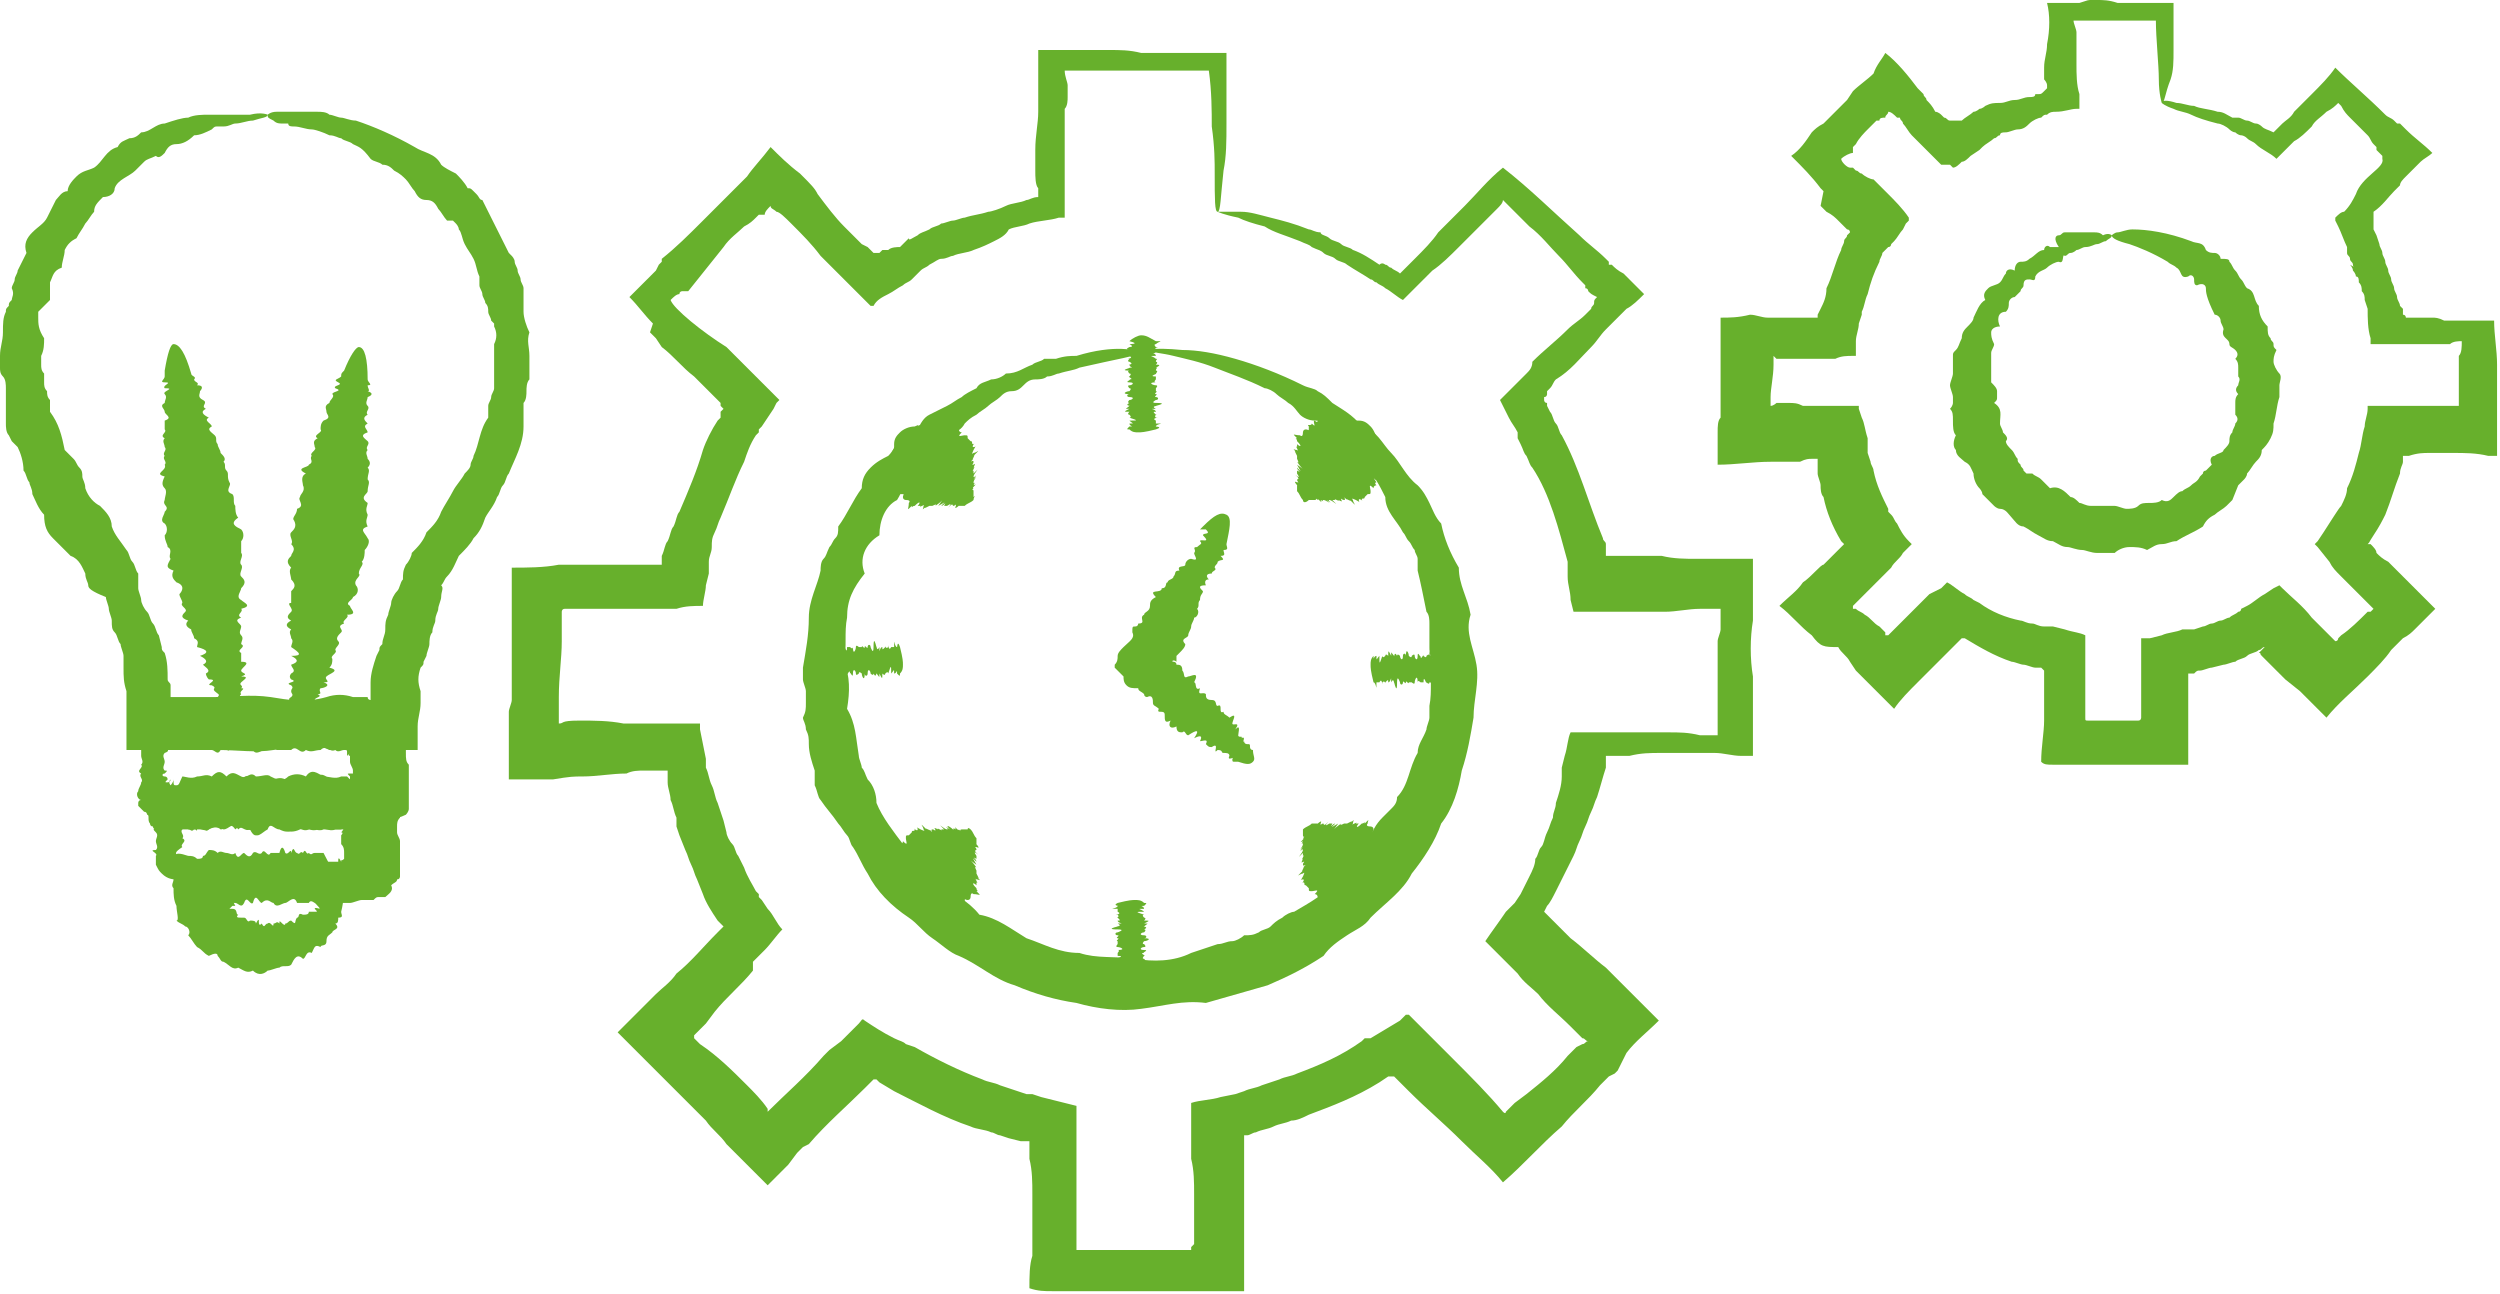 <svg width="85" height="44" viewBox="0 0 85 44" fill="none" xmlns="http://www.w3.org/2000/svg">
<path d="M38.7 14.7C38.6 14.7 38.5 14.7 38.4 14.6C38.1 14.6 38.5 14.6 38.4 14.6C38.1 14.6 38.7 14.6 38.4 14.6C38.3 14.6 38.3 14.6 38.4 14.5C38.6 14.5 38.4 14.5 38.4 14.4C38.6 14.4 38.5 14.4 38.4 14.3C38.7 14.3 38.7 14.3 38.4 14.2C38.4 14.2 38.5 14.2 38.4 14.1C38.4 14.1 38.3 14.1 38.4 14C38.2 14 38.2 14 38.4 13.9C38.2 13.9 38.3 13.9 38.4 13.8C38.5 13.8 38.2 13.8 38.4 13.7C38.4 13.7 38.3 13.7 38.4 13.6C38.5 13.6 38.6 13.5 38.4 13.5C38.3 13.5 38.3 13.4 38.4 13.4C38.1 13.4 38.3 13.3 38.4 13.3C38.4 13.3 38.5 13.2 38.4 13.2C38.4 13.2 38.3 13.1 38.4 13.1C38.5 13.1 38.6 13 38.4 13C38.2 13 38.5 12.9 38.4 12.9C38.6 12.9 38.3 12.8 38.4 12.8C38.4 12.8 38.5 12.7 38.4 12.7C38.4 12.7 38.3 12.6 38.4 12.6C38 12.6 38.5 12.5 38.4 12.5C38.6 12.5 38.4 12.5 38.4 12.4C38.3 12.4 38.6 12.4 38.4 12.3C38.4 12.3 38.3 12.3 38.4 12.2C38.2 12.2 38.6 12.2 38.4 12.1C38.4 12.1 38.4 12.1 38.4 12C38.7 12 38.5 12 38.4 11.9C38.4 11.9 38.2 11.9 38.4 11.8C38.4 11.8 38.6 11.8 38.4 11.7C38.4 11.7 38.8 11.7 38.4 11.6C38.3 11.6 38.7 11.6 38.4 11.6C38.5 11.5 38.7 11.4 38.8 11.4C39 11.4 39.1 11.5 39.3 11.6C39.6 11.6 39.4 11.6 39.3 11.7C39.3 11.7 39.2 11.7 39.3 11.8C39.5 11.8 39.2 11.8 39.3 11.9C39.1 11.9 39.2 11.9 39.3 12C39.1 12 39.3 12 39.3 12.1C39 12.1 39.2 12.1 39.3 12.2C39.4 12.2 39.3 12.2 39.3 12.3C39.3 12.3 39.4 12.3 39.3 12.4C39.4 12.4 39.5 12.4 39.3 12.5C39.4 12.5 39.3 12.5 39.3 12.6C39.4 12.6 39.3 12.7 39.3 12.7C39.4 12.7 39 12.8 39.3 12.8V12.9C39.3 12.9 39.2 13 39.3 13C39 13 39.2 13.1 39.3 13.1C39.4 13.1 39.3 13.2 39.3 13.2V13.3C39.4 13.3 39.2 13.4 39.3 13.4C39.4 13.4 39.2 13.5 39.3 13.5C39.4 13.5 39.4 13.6 39.3 13.6C39.3 13.6 39.1 13.7 39.3 13.7C39.4 13.7 39.7 13.7 39.3 13.8C39.4 13.8 39.1 13.8 39.3 13.9C39 13.9 39.3 13.9 39.3 14C39.2 14 39.2 14 39.3 14.1C39.4 14.1 39.2 14.1 39.3 14.2C39.5 14.2 39.1 14.2 39.3 14.3C39.3 14.3 39.3 14.3 39.3 14.4C39.7 14.4 39.3 14.4 39.3 14.5C39.2 14.5 39.6 14.5 39.3 14.6C39.2 14.6 39.4 14.6 39.3 14.6C39.2 14.6 39.5 14.6 39.3 14.6C38.9 14.7 38.8 14.7 38.7 14.7Z" fill="#67B02C"/>
<path d="M44.3 17C44.2 16.9 44.2 16.8 44.1 16.7C44.1 16.7 44.1 16.7 44.1 16.6V16.5C44.2 16.6 43.9 16.3 44.1 16.4C44.2 16.4 44.1 16.4 44.1 16.3C44.1 16.3 44.2 16.3 44.1 16.2C43.9 16 44.3 16.4 44.1 16.1C44.1 16 44.1 16 44.1 16C44.3 16.1 44.1 16 44.1 15.9C44.3 16.1 44.2 16 44.1 15.8C44.4 16 44.3 16 44.1 15.7C44.1 15.7 44.2 15.8 44.1 15.6V15.5C44 15.3 44 15.3 44.1 15.4C43.9 15.2 44 15.3 44.1 15.3C44.2 15.4 44 15.1 44.1 15.2V15.1C44.2 15.2 44.3 15.2 44.1 15C44.1 14.9 44 14.9 44.1 14.9C43.9 14.7 44 14.8 44.2 14.8C44.2 14.8 44.3 14.9 44.3 14.7C44.3 14.7 44.3 14.6 44.4 14.6C44.5 14.6 44.5 14.7 44.5 14.5C44.4 14.4 44.6 14.5 44.6 14.4C44.8 14.6 44.6 14.3 44.7 14.3C44.7 14.3 44.8 14.4 44.8 14.3C44.8 14.2 44.8 14.2 44.9 14.3C44.7 14 45 14.3 45 14.3C45.1 14.4 45 14.2 45.1 14.3C45.1 14.2 45.3 14.4 45.2 14.3C45.2 14.3 45.1 14.2 45.3 14.3C45.2 14.2 45.4 14.4 45.4 14.3C45.4 14.3 45.4 14.3 45.5 14.3C45.7 14.5 45.6 14.3 45.6 14.3C45.6 14.3 45.5 14.2 45.7 14.3C45.7 14.3 45.8 14.4 45.8 14.3C45.8 14.3 46.1 14.6 45.9 14.3C45.9 14.2 46.1 14.5 46 14.3C45.8 14.1 46 14.3 46.1 14.3C46.1 14.3 46.1 14.3 46.2 14.3C46.4 14.3 46.5 14.4 46.6 14.5C46.7 14.6 46.8 14.8 46.8 15C46.8 15 46.9 15.2 46.8 15.1C46.8 15.1 46.9 15.2 46.8 15.2C47 15.4 46.8 15.3 46.8 15.3C46.8 15.3 46.7 15.3 46.8 15.4C46.9 15.5 46.7 15.4 46.8 15.5C46.7 15.4 46.7 15.4 46.8 15.6C46.7 15.5 46.8 15.7 46.8 15.7C46.6 15.5 46.7 15.7 46.8 15.8C46.8 15.9 46.7 15.8 46.8 15.9C46.7 15.9 46.8 16 46.8 16C46.9 16.1 46.9 16.1 46.8 16.1C46.8 16.2 46.8 16.1 46.8 16.2C46.9 16.3 46.8 16.2 46.8 16.3C46.8 16.4 46.6 16.1 46.8 16.4C46.8 16.4 46.7 16.4 46.8 16.5C46.8 16.5 46.7 16.5 46.7 16.6C46.5 16.4 46.6 16.6 46.6 16.7C46.6 16.8 46.6 16.8 46.5 16.8C46.5 16.8 46.5 16.8 46.4 16.9C46.4 17 46.3 16.9 46.3 17C46.4 17.1 46.2 16.9 46.2 17C46.2 17.1 46.3 17.1 46.1 17C46.1 17 45.9 16.9 46 17C46 17.1 46.2 17.3 45.9 17C46 17.1 45.7 16.9 45.8 17C45.6 16.8 45.8 17 45.7 17C45.6 17 45.6 16.9 45.6 17C45.7 17.1 45.5 17 45.5 17C45.6 17.1 45.3 16.9 45.4 17C45.4 17 45.4 17 45.3 17C45.6 17.3 45.3 17 45.2 17C45.1 17 45.4 17.2 45.1 17C45.3 17.2 45.1 17 45 17C44.9 17 45.1 17.1 44.9 17C45 17.2 44.8 16.9 44.8 17C44.7 16.9 44.8 17 44.7 17C44.7 17 44.7 17 44.6 17C44.6 17 44.6 17 44.5 17C44.4 17.1 44.3 17.1 44.3 17Z" fill="#67B02C"/>
<path d="M46.6 22.6C46.6 22.5 46.6 22.4 46.7 22.3C46.7 22 46.7 22.4 46.7 22.3C46.7 22 46.7 22.6 46.7 22.3C46.7 22.2 46.7 22.2 46.7 22.3C46.7 22.5 46.7 22.3 46.8 22.3C46.8 22.5 46.8 22.4 46.9 22.3C46.9 22.6 46.9 22.6 47 22.3C47 22.3 47 22.4 47.1 22.3C47.1 22.3 47.1 22.2 47.2 22.3C47.2 22.1 47.2 22.1 47.3 22.3C47.3 22.1 47.3 22.2 47.4 22.3C47.4 22.4 47.4 22.1 47.5 22.3C47.5 22.3 47.5 22.2 47.6 22.3C47.6 22.4 47.7 22.5 47.7 22.3C47.7 22.2 47.8 22.2 47.8 22.3C47.8 22 47.9 22.2 47.9 22.3C47.9 22.3 48 22.4 48 22.3C48 22.3 48.1 22.2 48.1 22.3C48.1 22.4 48.2 22.5 48.2 22.3C48.2 22.1 48.3 22.4 48.3 22.3C48.3 22.5 48.4 22.2 48.4 22.3C48.4 22.3 48.5 22.4 48.5 22.3C48.5 22.3 48.6 22.2 48.6 22.3C48.6 21.9 48.6 22.4 48.7 22.3C48.7 22.5 48.7 22.3 48.8 22.3C48.8 22.2 48.8 22.5 48.9 22.3C48.9 22.3 48.9 22.2 49 22.3C49 22.1 49 22.5 49.1 22.3C49.1 22.3 49.1 22.3 49.2 22.3C49.2 22.6 49.2 22.3 49.3 22.3C49.3 22.3 49.3 22.1 49.4 22.3C49.4 22.3 49.4 22.5 49.5 22.3C49.5 22.3 49.5 22.7 49.6 22.3C49.6 22.2 49.6 22.6 49.6 22.3C49.7 22.4 49.8 22.6 49.8 22.7C49.8 22.9 49.7 23 49.6 23.2C49.6 23.5 49.6 23.3 49.5 23.2C49.5 23.2 49.5 23.1 49.4 23.2C49.4 23.4 49.4 23.1 49.3 23.2C49.3 23 49.3 23.1 49.2 23.2C49.2 23 49.2 23.2 49.1 23.2C49.1 22.9 49.1 23.1 49 23.2C49 23.3 49 23.2 48.9 23.2C48.9 23.2 48.9 23.3 48.8 23.2C48.8 23.3 48.8 23.4 48.7 23.2C48.7 23.3 48.7 23.2 48.6 23.2C48.6 23.3 48.5 23.2 48.5 23.2C48.5 23.3 48.4 22.9 48.4 23.2H48.3C48.3 23.2 48.2 23.1 48.2 23.2C48.2 22.9 48.1 23.1 48.1 23.2C48.1 23.3 48 23.2 48 23.2H47.9C47.9 23.3 47.8 23.1 47.8 23.2C47.8 23.3 47.7 23.1 47.7 23.2C47.7 23.3 47.6 23.3 47.6 23.2C47.6 23.2 47.5 22.9 47.5 23.2C47.5 23.3 47.5 23.6 47.4 23.2C47.4 23.3 47.4 23 47.3 23.2C47.3 22.9 47.3 23.2 47.2 23.2C47.2 23.1 47.2 23.1 47.1 23.2C47.1 23.3 47.1 23.1 47 23.2C47 23.4 47 23 46.9 23.2C46.9 23.2 46.9 23.2 46.8 23.2C46.8 23.6 46.8 23.2 46.7 23.2C46.7 23.1 46.7 23.4 46.7 23.2C46.7 23.1 46.7 23.3 46.7 23.2C46.7 23.1 46.7 23.4 46.7 23.2C46.6 22.8 46.6 22.7 46.6 22.6Z" fill="#67B02C"/>
<path d="M44.3 28.2C44.4 28.1 44.5 28.1 44.6 28C44.6 28 44.6 28 44.7 28H44.8C44.7 28.1 45 27.8 44.9 28C44.9 28.1 44.9 28 45 28C45 28 45 28.1 45.1 28C45.3 27.8 44.9 28.2 45.2 28C45.3 28 45.3 28 45.3 28C45.2 28.2 45.3 28 45.4 28C45.2 28.2 45.3 28.1 45.5 28C45.3 28.3 45.3 28.2 45.6 28C45.6 28 45.5 28.1 45.7 28H45.8C46 27.9 46 27.9 45.9 28C46.1 27.8 46 27.9 46 28C45.9 28.1 46.2 27.9 46.1 28H46.2C46.1 28.1 46.1 28.2 46.3 28C46.4 28 46.4 27.9 46.4 28C46.6 27.8 46.5 27.9 46.5 28C46.5 28 46.4 28.1 46.6 28.1C46.6 28.1 46.7 28.1 46.7 28.2C46.7 28.3 46.6 28.3 46.8 28.3C46.9 28.2 46.8 28.4 46.9 28.4C46.7 28.6 47 28.4 47 28.5C47 28.5 46.9 28.6 47 28.6C47 28.6 47.1 28.6 47 28.7C47.3 28.5 47 28.8 47 28.8C46.9 28.9 47.1 28.8 47 28.9C47.1 28.9 46.9 29.1 47 29C47 29 47.1 28.9 47 29.1C47.1 29 46.9 29.2 47 29.2C47 29.2 47 29.2 47 29.3C46.8 29.5 47 29.4 47 29.4C47 29.4 47.1 29.3 47 29.5C47 29.5 46.9 29.6 47 29.6C47 29.6 46.7 29.9 47 29.7C47.1 29.7 46.8 29.9 47 29.8C47.2 29.6 47 29.8 47 29.9C47 29.9 47 29.9 47 30C47 30.2 46.9 30.3 46.8 30.4C46.7 30.5 46.5 30.6 46.3 30.6C46.3 30.6 46.1 30.7 46.2 30.6C46.2 30.6 46.1 30.7 46.1 30.6C45.9 30.8 46 30.6 46 30.6C46 30.6 46 30.5 45.9 30.6C45.8 30.7 45.9 30.5 45.8 30.6C45.9 30.5 45.9 30.5 45.7 30.6C45.8 30.5 45.6 30.6 45.6 30.6C45.8 30.4 45.6 30.5 45.5 30.6C45.4 30.6 45.5 30.5 45.4 30.6C45.4 30.5 45.3 30.6 45.3 30.6C45.2 30.7 45.2 30.7 45.2 30.6C45.1 30.6 45.2 30.6 45.1 30.6C45 30.7 45.1 30.6 45 30.6C44.9 30.6 45.2 30.4 44.9 30.6C44.9 30.6 44.9 30.5 44.8 30.5C44.8 30.5 44.8 30.4 44.7 30.4C44.9 30.2 44.7 30.3 44.6 30.3C44.5 30.3 44.5 30.3 44.5 30.2C44.5 30.2 44.5 30.2 44.4 30.1C44.3 30.1 44.4 30 44.3 30C44.2 30.1 44.4 29.9 44.3 29.9C44.2 29.9 44.2 30 44.3 29.8C44.3 29.8 44.4 29.6 44.3 29.7C44.2 29.7 44 29.9 44.3 29.6C44.2 29.7 44.4 29.4 44.3 29.5C44.5 29.3 44.3 29.5 44.3 29.4C44.3 29.3 44.4 29.3 44.3 29.3C44.2 29.4 44.3 29.2 44.3 29.2C44.2 29.3 44.4 29 44.3 29.1C44.3 29.1 44.3 29.1 44.3 29C44 29.3 44.3 29 44.3 28.9C44.3 28.8 44.1 29.1 44.3 28.8C44.1 29 44.3 28.8 44.3 28.7C44.3 28.6 44.2 28.8 44.3 28.6C44.1 28.7 44.4 28.5 44.3 28.5C44.4 28.4 44.3 28.5 44.3 28.4C44.3 28.4 44.3 28.4 44.3 28.3C44.3 28.3 44.3 28.3 44.3 28.2C44.2 28.3 44.1 28.4 44.3 28.2Z" fill="#67B02C"/>
<path d="M38.6 30.6C38.7 30.6 38.8 30.6 38.9 30.7C38.8 30.7 39.2 30.7 38.9 30.7C38.6 30.7 39.2 30.7 38.9 30.7C39 30.7 39 30.7 38.9 30.8C38.7 30.8 38.9 30.8 38.9 30.9C38.6 30.9 38.8 30.9 38.9 31C38.6 31 38.6 31 38.9 31.1C38.9 31.1 38.8 31.1 38.9 31.2C38.9 31.2 39 31.2 38.9 31.3C39.1 31.3 39.1 31.3 38.9 31.4C39.1 31.4 39 31.4 38.9 31.5C38.8 31.5 39.1 31.5 38.9 31.6C38.9 31.6 39 31.6 38.9 31.7C38.8 31.7 38.7 31.8 38.9 31.8C39 31.8 39 31.9 38.9 31.9C39.2 31.9 39 32 38.9 32C38.9 32 38.8 32.1 38.9 32.1C38.9 32.1 39 32.2 38.9 32.2C38.8 32.2 38.7 32.3 38.9 32.3C39.1 32.3 38.8 32.4 38.9 32.4C38.7 32.4 39 32.5 38.9 32.5C38.9 32.5 38.8 32.6 38.9 32.6C38.9 32.6 39 32.7 38.9 32.7C39.3 32.7 38.8 32.7 38.9 32.8C38.7 32.8 38.9 32.8 38.9 32.9C39 32.9 38.7 32.9 38.9 33C38.9 33 39 33 38.9 33.1C39.1 33.1 38.7 33.1 38.9 33.2C38.9 33.2 38.9 33.2 38.9 33.3C38.6 33.3 38.9 33.3 38.9 33.4C38.9 33.4 39.1 33.4 38.9 33.5C38.9 33.5 38.7 33.5 38.9 33.6C38.9 33.6 38.5 33.6 38.9 33.7C38.6 33.7 39 33.7 38.9 33.7C38.8 33.8 38.6 33.9 38.5 33.9C38.3 33.9 38.2 33.8 38 33.7C37.7 33.7 37.9 33.7 38 33.6C38 33.6 38.1 33.6 38 33.5C37.8 33.5 38.1 33.5 38 33.4C38.2 33.4 38.1 33.4 38 33.3C38.2 33.3 38 33.3 38 33.2C38.3 33.2 38.1 33.2 38 33.1C37.9 33.1 38 33.1 38 33C38 33 37.9 33 38 32.9C37.9 32.9 37.8 32.9 38 32.8C37.9 32.8 38 32.8 38 32.7C37.9 32.7 38 32.6 38 32.6C37.9 32.6 38.3 32.5 38 32.5V32.4C38 32.4 38.1 32.3 38 32.3C38.3 32.3 38.1 32.2 38 32.2C37.9 32.2 38 32.1 38 32.1V32C37.9 32 38.1 31.9 38 31.9C37.9 31.9 38.1 31.8 38 31.8C37.9 31.8 37.9 31.7 38 31.7C38 31.7 38.3 31.6 38 31.6C37.9 31.6 37.6 31.6 38 31.5C37.9 31.5 38.2 31.5 38 31.4C38.3 31.4 38 31.4 38 31.3C38.1 31.3 38.1 31.3 38 31.2C37.9 31.2 38.1 31.2 38 31.1C37.8 31.1 38.2 31.1 38 31C38 31 38 31 38 30.9C37.6 30.9 38 30.9 38 30.8C38.1 30.8 37.8 30.8 38 30.7C37.9 30.7 38.1 30.7 38 30.7C37.8 30.7 38.1 30.7 38 30.7C38.4 30.6 38.5 30.6 38.6 30.6Z" fill="#67B02C"/>
<path d="M33 28.2C33.1 28.3 33.1 28.4 33.2 28.5C33.2 28.5 33.2 28.5 33.2 28.6V28.7C33.1 28.6 33.4 28.9 33.2 28.8C33.1 28.8 33.2 28.8 33.2 28.9C33.2 28.9 33.1 28.9 33.2 29C33.4 29.2 33 28.8 33.2 29.1C33.2 29.2 33.2 29.2 33.2 29.2C33 29.1 33.2 29.2 33.2 29.3C33 29.1 33.1 29.2 33.2 29.4C32.9 29.2 33 29.2 33.2 29.5C33.2 29.5 33.1 29.4 33.2 29.6V29.7C33.3 29.9 33.3 29.9 33.2 29.8C33.4 30 33.3 29.9 33.2 29.9C33.1 29.8 33.3 30.1 33.2 30V30.1C33.1 30 33 30 33.2 30.2C33.2 30.3 33.3 30.3 33.2 30.3C33.4 30.5 33.3 30.4 33.1 30.4C33.1 30.4 33 30.3 33 30.5C33 30.5 33 30.6 32.9 30.6C32.8 30.6 32.8 30.5 32.8 30.7C32.9 30.8 32.7 30.7 32.7 30.8C32.5 30.6 32.7 30.9 32.6 30.9C32.6 30.9 32.5 30.8 32.5 30.9C32.5 31 32.5 31 32.4 30.9C32.6 31.2 32.3 30.9 32.3 30.9C32.2 30.8 32.3 31 32.2 30.9C32.2 31 32 30.8 32.1 30.9C32.1 30.9 32.2 31 32 30.9C32.1 31 31.9 30.8 31.9 30.9C31.9 30.9 31.9 30.9 31.8 30.9C31.6 30.7 31.7 30.9 31.7 30.9C31.7 30.9 31.8 31 31.6 30.9C31.6 30.9 31.5 30.8 31.5 30.9C31.5 30.9 31.2 30.6 31.4 30.9C31.4 31 31.2 30.7 31.3 30.9C31.5 31.1 31.3 30.9 31.2 30.9C31.2 30.9 31.2 30.9 31.1 30.9C30.9 30.9 30.8 30.8 30.7 30.7C30.6 30.6 30.5 30.4 30.5 30.2C30.5 30.2 30.4 30 30.5 30.1C30.5 30.1 30.4 30 30.5 30C30.3 29.8 30.5 29.9 30.5 29.9C30.5 29.9 30.6 29.9 30.5 29.8C30.4 29.7 30.6 29.8 30.5 29.7C30.6 29.8 30.6 29.8 30.5 29.6C30.6 29.7 30.5 29.5 30.5 29.5C30.7 29.7 30.6 29.5 30.5 29.4C30.5 29.3 30.6 29.4 30.5 29.3C30.6 29.3 30.5 29.2 30.5 29.2C30.4 29.1 30.4 29.1 30.5 29.1C30.5 29 30.5 29.1 30.5 29C30.4 28.9 30.5 29 30.5 28.9C30.5 28.8 30.7 29.1 30.5 28.8C30.5 28.8 30.6 28.8 30.6 28.7C30.6 28.7 30.7 28.7 30.7 28.6C30.9 28.8 30.8 28.6 30.8 28.5C30.8 28.4 30.8 28.4 30.9 28.4C30.9 28.4 30.9 28.4 31 28.3C31 28.2 31.1 28.3 31.1 28.2C31 28.1 31.2 28.3 31.2 28.2C31.2 28.1 31.1 28.1 31.3 28.2C31.3 28.2 31.5 28.3 31.4 28.2C31.4 28.1 31.2 27.9 31.5 28.2C31.4 28.1 31.7 28.3 31.6 28.2C31.8 28.4 31.6 28.2 31.7 28.2C31.8 28.2 31.8 28.3 31.8 28.2C31.7 28.1 31.9 28.2 31.9 28.2C31.8 28.1 32.1 28.3 32 28.2C32 28.2 32 28.2 32.1 28.2C31.8 27.9 32.1 28.2 32.2 28.2C32.3 28.2 32 28 32.3 28.2C32.1 28 32.3 28.1 32.4 28.2C32.5 28.2 32.3 28.1 32.5 28.2C32.4 28 32.6 28.3 32.6 28.2C32.7 28.3 32.6 28.2 32.7 28.2C32.7 28.2 32.7 28.2 32.8 28.2C32.8 28.2 32.8 28.2 32.9 28.2C32.9 28.1 33 28.2 33 28.2Z" fill="#67B02C"/>
<path d="M30.7 22.6C30.7 22.7 30.7 22.8 30.6 22.9C30.6 22.8 30.6 23.2 30.6 22.9C30.6 22.6 30.6 23.2 30.6 22.9C30.6 23 30.6 23 30.5 22.9C30.5 22.7 30.5 22.9 30.4 22.9C30.4 22.7 30.4 22.8 30.3 22.9C30.3 22.6 30.3 22.6 30.2 22.9C30.2 22.9 30.2 22.8 30.1 22.9C30.1 22.9 30.1 23 30 22.9C30 23.1 30 23.1 29.9 22.9C29.9 23.1 29.9 23 29.8 22.9C29.8 22.8 29.8 23.1 29.7 22.9C29.7 22.9 29.7 23 29.6 22.9C29.6 22.8 29.5 22.7 29.5 22.9C29.5 23 29.4 23 29.4 22.9C29.4 23.2 29.3 23 29.3 22.9C29.3 22.9 29.2 22.8 29.2 22.9C29.2 22.9 29.1 23 29.1 22.9C29.1 22.8 29 22.7 29 22.9C29 23.1 28.9 22.8 28.9 22.9C28.9 22.7 28.8 23 28.8 22.9C28.8 22.9 28.7 22.8 28.7 22.9C28.7 22.9 28.6 23 28.6 22.9C28.6 23.3 28.5 22.8 28.5 22.9C28.5 22.7 28.5 22.9 28.4 22.9C28.4 23 28.4 22.7 28.3 22.9C28.3 22.9 28.3 23 28.2 22.9C28.2 23.1 28.2 22.7 28.1 22.9C28.1 22.9 28.1 22.9 28 22.9C28 22.6 28 22.8 27.9 22.9C27.9 22.9 27.9 23.1 27.8 22.9C27.8 22.9 27.8 22.7 27.7 22.9C27.7 22.9 27.7 22.5 27.6 22.9C27.6 22.6 27.6 23 27.6 22.9C27.5 22.8 27.4 22.6 27.4 22.5C27.4 22.3 27.5 22.2 27.6 22C27.6 21.7 27.6 21.9 27.7 22C27.7 22 27.7 22.1 27.8 22C27.8 21.8 27.8 22.1 27.9 22C27.9 22.2 27.9 22.1 28 22C28 22.2 28 22 28.1 22C28.1 22.3 28.1 22.1 28.2 22C28.2 21.9 28.2 22 28.3 22C28.3 22 28.3 21.9 28.4 22C28.4 21.9 28.4 21.8 28.5 22C28.5 21.9 28.6 22 28.6 22C28.6 21.9 28.7 22 28.7 22C28.7 21.9 28.8 22.3 28.8 22H28.9C28.9 22 29 22.1 29 22C29 22.3 29.1 22.1 29.1 22C29.1 21.9 29.2 22 29.2 22H29.3C29.3 21.9 29.4 22.1 29.4 22C29.4 21.9 29.5 22.1 29.5 22C29.5 21.9 29.6 21.9 29.6 22C29.6 22 29.7 22.3 29.7 22C29.7 21.9 29.7 21.6 29.8 22C29.8 21.9 29.8 22.2 29.9 22C29.9 22.3 29.9 22 30 22C30 22.1 30 22.1 30.1 22C30.1 21.9 30.1 22.1 30.2 22C30.2 21.8 30.2 22.2 30.3 22C30.3 22 30.3 22 30.4 22C30.4 21.6 30.4 22 30.5 22C30.5 22.1 30.5 21.7 30.6 22C30.6 21.9 30.6 22.1 30.6 22C30.6 21.8 30.6 22.1 30.6 22C30.7 22.4 30.7 22.5 30.7 22.6Z" fill="#67B02C"/>
<path d="M33.1 17C33 17.1 32.9 17.1 32.8 17.2C32.8 17.2 32.8 17.2 32.7 17.2H32.6C32.7 17.1 32.4 17.4 32.5 17.2C32.5 17.1 32.5 17.2 32.4 17.2C32.4 17.2 32.4 17.1 32.3 17.2C32.1 17.4 32.5 17 32.2 17.2C32.1 17.2 32.1 17.2 32.1 17.2C32.2 17 32.1 17.2 32 17.2C32.2 17 32.1 17.1 31.9 17.2C32.1 16.9 32.1 17 31.8 17.2C31.8 17.2 31.9 17.1 31.7 17.2H31.6C31.4 17.3 31.4 17.3 31.5 17.2C31.3 17.4 31.4 17.3 31.4 17.2C31.5 17.1 31.2 17.3 31.3 17.2H31.2C31.3 17.1 31.3 17 31.1 17.2C31 17.2 31 17.3 31 17.2C30.8 17.4 30.9 17.3 30.9 17.1C30.9 17.1 31 17 30.8 17C30.8 17 30.7 17 30.7 16.9C30.7 16.8 30.8 16.8 30.6 16.8C30.5 16.9 30.6 16.7 30.5 16.7C30.7 16.5 30.4 16.7 30.4 16.6C30.4 16.6 30.5 16.5 30.4 16.5C30.3 16.5 30.3 16.5 30.4 16.4C30.1 16.6 30.4 16.3 30.4 16.3C30.5 16.2 30.3 16.3 30.4 16.2C30.3 16.2 30.5 16 30.4 16.1C30.4 16.1 30.3 16.2 30.4 16C30.3 16.1 30.5 15.9 30.4 15.9C30.4 15.9 30.4 15.9 30.4 15.8C30.6 15.6 30.4 15.7 30.4 15.7C30.4 15.7 30.3 15.8 30.4 15.6C30.4 15.6 30.5 15.5 30.4 15.5C30.4 15.5 30.7 15.2 30.4 15.4C30.3 15.4 30.6 15.2 30.4 15.3C30.2 15.5 30.4 15.3 30.4 15.2C30.4 15.2 30.4 15.2 30.4 15.1C30.4 14.9 30.5 14.8 30.6 14.7C30.7 14.6 30.9 14.5 31.1 14.5C31.1 14.5 31.3 14.4 31.2 14.5C31.2 14.5 31.3 14.4 31.3 14.5C31.5 14.3 31.4 14.5 31.4 14.5C31.4 14.5 31.4 14.6 31.5 14.5C31.6 14.4 31.5 14.6 31.6 14.5C31.5 14.6 31.5 14.6 31.7 14.5C31.6 14.6 31.8 14.5 31.8 14.5C31.6 14.7 31.8 14.6 31.9 14.5C32 14.4 31.9 14.6 32 14.5C32 14.6 32.1 14.5 32.1 14.5C32.2 14.4 32.2 14.4 32.2 14.5C32.3 14.5 32.2 14.5 32.3 14.5C32.4 14.4 32.3 14.5 32.4 14.5C32.5 14.5 32.2 14.7 32.5 14.5C32.5 14.5 32.5 14.6 32.6 14.6C32.6 14.6 32.6 14.7 32.7 14.7C32.5 14.9 32.7 14.8 32.8 14.8C32.9 14.8 32.9 14.8 32.9 14.9C32.9 14.9 32.9 14.9 33 15C33.1 15 33 15.1 33.1 15.1C33.2 15 33 15.2 33.1 15.2C33.2 15.2 33.2 15.1 33.1 15.3C33.1 15.3 33 15.5 33.1 15.4C33.2 15.4 33.4 15.2 33.1 15.5C33.2 15.4 33 15.7 33.1 15.6C32.9 15.8 33.1 15.6 33.1 15.7C33.1 15.8 33 15.8 33.1 15.8C33.2 15.7 33.1 15.9 33.1 15.9C33.2 15.8 33 16.1 33.1 16C33.1 16 33.1 16 33.1 16.1C33.4 15.8 33.1 16.1 33.1 16.2C33.1 16.3 33.3 16 33.1 16.3C33.3 16.1 33.1 16.3 33.1 16.4C33.1 16.5 33.2 16.3 33.1 16.5C33.3 16.4 33 16.6 33.1 16.6C33 16.7 33.1 16.6 33.1 16.7C33.1 16.7 33.1 16.7 33.1 16.8C33.1 16.8 33.1 16.8 33.1 16.9C33.2 16.8 33.1 16.9 33.1 17Z" fill="#67B02C"/>
<path d="M42.6 25.9C42.5 26 42.4 26 42.1 25.9H42C41.9 25.9 41.9 25.9 41.9 25.8C42 25.7 41.7 25.9 41.8 25.7C41.8 25.6 41.7 25.6 41.6 25.6C41.5 25.6 41.6 25.5 41.4 25.5C41.2 25.7 41.5 25.2 41.2 25.4C41.1 25.4 41.1 25.4 41 25.3C41.1 25.1 40.9 25.2 40.8 25.2C40.9 25 40.8 25 40.6 25.1C40.8 24.8 40.7 24.8 40.4 25C40.3 25 40.3 24.8 40.2 24.9C40.1 24.9 40 24.9 40 24.7C39.8 24.8 39.7 24.7 39.8 24.5C39.6 24.6 39.6 24.5 39.6 24.3C39.6 24.1 39.3 24.3 39.4 24.1C39.3 24 39.2 24 39.2 23.9C39.2 23.8 39.2 23.6 39 23.7C39 23.7 38.9 23.7 38.9 23.6C38.8 23.5 38.7 23.5 38.7 23.4C38.5 23.4 38.4 23.4 38.3 23.3C38.2 23.2 38.2 23.1 38.2 23C38.1 22.9 38 22.8 37.9 22.7V22.6C38 22.5 38 22.4 38 22.3C38 22.2 38.1 22.1 38.2 22C38.4 21.8 38.6 21.7 38.5 21.5C38.5 21.3 38.5 21.3 38.6 21.3C38.7 21.3 38.7 21.2 38.7 21.2C39 21.2 38.7 21 38.9 20.9C38.9 20.8 39.1 20.8 39.1 20.6C39.1 20.5 39.1 20.4 39.3 20.3C39 20 39.5 20.2 39.5 20C39.7 20 39.6 19.8 39.7 19.8C39.7 19.7 39.9 19.7 39.9 19.6C40 19.5 39.9 19.4 40.1 19.4C40 19.2 40.3 19.3 40.3 19.2C40.3 19.1 40.4 19 40.5 19C40.8 19.1 40.6 18.9 40.6 18.8C40.7 18.7 40.5 18.6 40.7 18.6C40.8 18.5 40.9 18.5 40.8 18.4C40.8 18.3 41.2 18.5 40.9 18.2C40.9 18.1 41.2 18.2 41 18C40.5 18 40.7 18 40.8 18L40.9 17.9C41.3 17.5 41.5 17.4 41.7 17.5C41.9 17.6 41.8 18 41.7 18.5C41.7 18.6 41.8 18.7 41.6 18.7C41.6 18.8 41.7 18.9 41.5 18.9C41.7 19.1 41.5 19 41.4 19.1C41.4 19.2 41.3 19.2 41.3 19.3C41.4 19.4 41.2 19.4 41.2 19.5C41 19.5 41 19.6 41.1 19.7C40.9 19.7 41 19.9 41 19.9C40.7 19.9 40.8 20 40.9 20.1C40.9 20.2 40.8 20.2 40.8 20.4C40.7 20.5 40.8 20.6 40.7 20.7C40.8 20.8 40.7 21 40.6 21C40.6 21.1 40.5 21.2 40.5 21.3C40.5 21.4 40.4 21.5 40.4 21.6C40.4 21.7 40.1 21.7 40.3 21.9C40.3 22 40.2 22.1 40.1 22.2L40 22.3C40 22.3 40 22.3 40 22.4C40 22.4 40 22.4 40 22.5C39.9 22.4 39.8 22.5 39.9 22.5C39.9 22.5 40 22.5 40 22.6C40.1 22.6 40.2 22.6 40.2 22.8C40.3 22.9 40.2 23.1 40.4 23C40.5 23 40.8 22.8 40.6 23.2C40.7 23.2 40.6 23.5 40.8 23.4C40.7 23.7 40.9 23.5 41 23.6C41 23.7 41 23.8 41.2 23.8C41.4 23.8 41.3 24 41.4 24C41.6 23.9 41.4 24.3 41.6 24.2C41.6 24.3 41.7 24.3 41.8 24.4C42.1 24.2 41.9 24.5 41.9 24.6C41.9 24.7 42.2 24.5 42 24.8C42.2 24.6 42.1 24.9 42.1 25C42.1 25.1 42.3 25 42.2 25.1C42.4 25 42.2 25.3 42.3 25.2C42.3 25.3 42.4 25.3 42.4 25.3C42.5 25.3 42.5 25.3 42.5 25.4C42.5 25.4 42.5 25.5 42.6 25.5C42.6 25.7 42.7 25.8 42.6 25.9Z" fill="#67B02C"/>
<path d="M41.4 7.2C41.3 7.2 41.3 6.8 41.3 5.9C41.3 5.5 41.3 5 41.2 4.3C41.2 3.8 41.2 3.1 41.1 2.4C41 2.4 40.8 2.4 40.7 2.4C40.6 2.4 40.5 2.4 40.4 2.4C40.2 2.4 40.1 2.4 39.9 2.4C39.6 2.4 39.2 2.4 38.9 2.4C38.6 2.4 38.2 2.4 37.8 2.4C37.6 2.4 37.4 2.4 37.2 2.4C37.1 2.4 37 2.4 36.9 2.4C36.8 2.4 36.8 2.4 36.7 2.4C36.5 2.4 36.4 2.4 36.2 2.4C36.2 2.6 36.3 2.8 36.3 2.9V3.1C36.3 3.2 36.3 3.2 36.3 3.3C36.3 3.4 36.3 3.6 36.2 3.7C36.2 4.1 36.2 4.6 36.2 5C36.2 5.2 36.2 5.5 36.2 5.7C36.2 5.8 36.2 5.9 36.2 6C36.2 6.2 36.2 6.3 36.2 6.5C36.2 6.7 36.2 6.9 36.2 7V7.4C36.2 7.4 36.2 7.4 36.1 7.4H36C35.7 7.5 35.3 7.5 35 7.6C34.8 7.7 34.5 7.7 34.3 7.8C34.2 8 34 8.1 33.8 8.2C33.6 8.3 33.4 8.4 33.1 8.5C32.9 8.6 32.6 8.6 32.4 8.7C32.3 8.7 32.2 8.8 32 8.8C31.9 8.8 31.8 8.9 31.6 9C31.5 9.1 31.4 9.1 31.3 9.2C31.2 9.3 31.1 9.4 31 9.5C30.9 9.6 30.8 9.6 30.7 9.7C30.5 9.8 30.4 9.9 30.2 10C30 10.1 29.8 10.2 29.7 10.4H29.6L29.3 10.1C29 9.8 28.8 9.6 28.5 9.3C28.3 9.1 28.1 8.9 27.9 8.7C27.6 8.3 27.3 8 26.9 7.6C26.7 7.4 26.5 7.2 26.4 7.2C26.3 7.1 26.2 7.1 26.2 7C26.1 7.1 26 7.2 26 7.3H25.9C25.9 7.3 25.9 7.3 25.8 7.3L25.7 7.4C25.6 7.5 25.5 7.6 25.3 7.7C25.1 7.9 24.8 8.1 24.6 8.4C24.2 8.9 23.8 9.4 23.4 9.9C23.4 9.9 23.4 9.9 23.3 9.9C23.3 9.9 23.3 9.9 23.2 9.9C23.2 9.9 23.1 9.9 23.1 10C23 10 22.9 10.1 22.8 10.2C22.9 10.5 23.9 11.3 24.7 11.8C24.9 12 25.2 12.3 25.4 12.5C25.6 12.7 25.7 12.8 25.9 13C26.1 13.2 26.3 13.4 26.5 13.6L26.4 13.7L26.3 13.9L25.9 14.5L25.8 14.6V14.7L25.7 14.8C25.5 15.1 25.4 15.4 25.3 15.7C25 16.3 24.8 16.9 24.5 17.6C24.4 17.8 24.4 17.9 24.3 18.1C24.2 18.3 24.2 18.4 24.2 18.6C24.2 18.8 24.1 18.9 24.1 19.1V19.5L24 19.9C24 20.1 23.9 20.4 23.9 20.6C23.6 20.6 23.3 20.6 23 20.7H22.2C21.9 20.7 21.5 20.7 21.2 20.7C20.9 20.7 20.5 20.7 20.2 20.7C20 20.7 19.9 20.7 19.7 20.7H19.2C19.1 20.7 19.1 20.8 19.1 20.8C19.1 20.9 19.1 20.9 19.1 20.9C19.1 20.9 19.1 21 19.1 21.1V21.3C19.1 21.5 19.1 21.6 19.1 21.8C19.1 22.4 19 23 19 23.7C19 23.8 19 24 19 24.1V24.4C19 24.5 19 24.5 19 24.6C19.2 24.6 19 24.5 19.7 24.5C20.2 24.5 20.7 24.5 21.2 24.6C21.4 24.6 21.6 24.6 21.8 24.6C22 24.6 22.2 24.6 22.4 24.6C22.8 24.6 23.1 24.6 23.5 24.6H23.8V24.8L24 25.8V26.1C24.1 26.3 24.1 26.5 24.2 26.7C24.3 26.9 24.3 27.1 24.4 27.3L24.6 27.9L24.7 28.3C24.7 28.4 24.8 28.6 24.9 28.7C25 28.8 25 29 25.1 29.1L25.3 29.5C25.4 29.8 25.6 30.1 25.7 30.3L25.8 30.4C25.8 30.4 25.8 30.4 25.8 30.5L25.9 30.6L26.1 30.9C26.3 31.1 26.4 31.4 26.6 31.6C26.4 31.8 26.2 32.1 26 32.3L25.6 32.7V33C25.2 33.5 24.7 33.9 24.3 34.4L24 34.8L23.7 35.1C23.7 35.1 23.7 35.1 23.6 35.2C23.6 35.2 23.6 35.2 23.6 35.3L23.8 35.5C24.4 35.9 24.9 36.4 25.4 36.9C25.6 37.1 25.9 37.4 26.1 37.7C26.1 37.7 26.1 37.7 26.1 37.8C26.7 37.2 27.4 36.6 28 35.9L28.2 35.7L28.6 35.4L29.2 34.8C29.3 34.7 29.3 34.6 29.4 34.7C29.7 34.9 30 35.1 30.4 35.3C30.6 35.4 30.7 35.4 30.8 35.5L31.1 35.6C31.8 36 32.6 36.4 33.4 36.7C33.6 36.8 33.8 36.8 34 36.9L34.9 37.2H35C35 37.2 35 37.2 35.1 37.2L35.4 37.3C35.8 37.4 36.2 37.5 36.6 37.6C36.6 38 36.6 38.4 36.6 38.8V39.6C36.6 40 36.6 40.4 36.6 40.8C36.6 41.2 36.6 41.6 36.6 42V42.3C36.6 42.3 36.6 42.3 36.6 42.4V42.5H36.9C37.1 42.5 37.3 42.5 37.5 42.5C37.9 42.5 38.3 42.5 38.8 42.5C39.2 42.5 39.6 42.5 40.1 42.5H40.5C40.5 42.5 40.5 42.5 40.5 42.4C40.5 42.4 40.5 42.4 40.6 42.3C40.6 42.3 40.6 42.2 40.6 42.1V41.8C40.6 41.4 40.6 41 40.6 40.6C40.6 40.2 40.6 39.8 40.5 39.4V38.6C40.5 38.2 40.5 37.9 40.5 37.5C40.8 37.4 41.2 37.4 41.5 37.3L42 37.2L42.3 37.1C42.5 37 42.7 37 42.9 36.9L43.5 36.7C43.7 36.6 43.9 36.6 44.1 36.5C44.9 36.2 45.6 35.9 46.3 35.4L46.4 35.3H46.6L47.6 34.7L47.8 34.5C47.8 34.5 47.8 34.5 47.9 34.5L48.1 34.7C48.5 35.1 49 35.6 49.4 36C50 36.6 50.6 37.2 51.1 37.8C51.2 37.9 51.2 37.8 51.2 37.8L51.5 37.5L51.9 37.2C52.4 36.8 52.9 36.4 53.3 35.9C53.4 35.8 53.5 35.7 53.6 35.6L53.8 35.5C53.9 35.5 53.9 35.4 54 35.4C53.9 35.4 53.9 35.3 53.8 35.3L53.4 34.9C53 34.5 52.6 34.2 52.3 33.8C52.1 33.6 51.8 33.4 51.6 33.1C51.2 32.7 50.9 32.4 50.5 32C50.7 31.7 51 31.3 51.2 31L51.5 30.7L51.7 30.4C51.8 30.2 51.9 30 52 29.8C52.1 29.6 52.2 29.4 52.2 29.2C52.3 29.1 52.3 28.9 52.4 28.8C52.5 28.7 52.5 28.5 52.6 28.3C52.7 28.1 52.7 28 52.8 27.8C52.8 27.6 52.9 27.5 52.9 27.3C53 27 53.1 26.7 53.1 26.4V26.1L53.2 25.7C53.3 25.4 53.3 25.1 53.4 24.9C53.7 24.9 53.9 24.9 54.2 24.9C54.4 24.9 54.5 24.9 54.7 24.9C54.8 24.9 54.9 24.9 55.1 24.9C55.3 24.9 55.5 24.9 55.6 24.9C56 24.9 56.3 24.9 56.7 24.9C57.1 24.9 57.4 24.9 57.8 25H58.2C58.3 25 58.3 25 58.3 25C58.3 25 58.3 25 58.4 25C58.4 24.6 58.4 24.1 58.4 23.7C58.4 23.1 58.4 22.4 58.4 21.8C58.4 21.7 58.5 21.5 58.5 21.4V21.1C58.5 21 58.5 20.8 58.5 20.7C58.4 20.7 58.3 20.7 58.2 20.7H57.8C57.4 20.7 57 20.8 56.6 20.8C56.3 20.8 56 20.8 55.6 20.8C55.4 20.8 55.3 20.8 55.1 20.8H54.6C54.3 20.8 54.1 20.8 53.8 20.8H53.5L53.4 20.4C53.4 20.1 53.3 19.9 53.3 19.6V19.3C53.3 19.2 53.3 19.2 53.3 19.1C53 18 52.7 16.8 52.1 15.9C52 15.8 52 15.7 51.9 15.5C51.8 15.4 51.8 15.3 51.7 15.1L51.6 14.9V14.7C51.5 14.5 51.4 14.4 51.3 14.2L51 13.6L51.1 13.5C51.2 13.4 51.4 13.2 51.5 13.1C51.6 13 51.6 13 51.7 12.9L51.9 12.7C52 12.6 52.1 12.5 52.1 12.3C52.5 11.9 52.9 11.6 53.3 11.2C53.5 11 53.7 10.9 53.9 10.7L54.1 10.5C54.1 10.4 54.2 10.4 54.2 10.3C54.2 10.2 54.2 10.2 54.3 10.1C54.1 10 54.1 10 54 9.9C54 9.9 54 9.8 53.9 9.8V9.7L53.8 9.6C53.5 9.3 53.3 9 53 8.7C52.7 8.4 52.4 8 52 7.7C51.8 7.5 51.7 7.4 51.5 7.2C51.4 7.1 51.3 7 51.2 6.9L51.1 6.8C51.1 6.9 51 7 50.9 7.1C50.8 7.2 50.6 7.4 50.5 7.5C50.2 7.8 49.9 8.1 49.6 8.4C49.3 8.7 49 9 48.7 9.2C48.5 9.4 48.4 9.5 48.2 9.7C48.1 9.8 48 9.9 47.9 10L47.7 10.2C47.5 10.1 47.3 9.9 47.1 9.8C47 9.7 46.9 9.7 46.8 9.6C46.7 9.6 46.7 9.5 46.6 9.5C46.3 9.3 46.1 9.2 45.8 9C45.7 8.9 45.5 8.9 45.4 8.8C45.3 8.7 45.1 8.7 45 8.6C44.9 8.5 44.8 8.5 44.6 8.4C44.5 8.3 44.4 8.3 44.2 8.2C43.7 8 43.3 7.9 43 7.7C42.6 7.6 42.3 7.5 42.1 7.4C41.6 7.3 41.4 7.2 41.4 7.2C41.4 7.2 41.7 7.2 42.2 7.2C42.5 7.2 42.8 7.3 43.2 7.4C43.6 7.5 44 7.6 44.5 7.8C44.6 7.8 44.7 7.9 44.9 7.9C44.9 8 45.1 8 45.2 8.1C45.3 8.2 45.5 8.2 45.6 8.3C45.7 8.4 45.9 8.4 46 8.5C46.3 8.6 46.6 8.8 46.9 9C47 8.9 47.1 9 47.1 9C47.2 9 47.2 9.1 47.3 9.1C47.4 9.2 47.5 9.2 47.6 9.3L47.9 9C48 8.9 48 8.9 48.1 8.8C48.4 8.5 48.7 8.2 48.9 7.9C49.2 7.6 49.5 7.3 49.8 7C50.2 6.6 50.6 6.1 51.1 5.7C52 6.4 52.8 7.2 53.7 8C54 8.3 54.3 8.5 54.6 8.8L54.7 8.9V9H54.8C54.9 9.1 55 9.2 55.2 9.3C55.4 9.5 55.7 9.8 55.9 10C55.7 10.2 55.5 10.4 55.3 10.5C55.2 10.6 55 10.8 54.9 10.9L54.6 11.2C54.4 11.4 54.3 11.6 54.1 11.8C53.7 12.2 53.4 12.6 52.9 12.9C52.8 13 52.8 13.1 52.7 13.2L52.6 13.3C52.6 13.3 52.6 13.3 52.6 13.4C52.6 13.4 52.6 13.5 52.5 13.5V13.6C52.5 13.6 52.5 13.7 52.6 13.7V13.8L52.7 14C52.8 14.1 52.8 14.3 52.9 14.4C53 14.5 53 14.7 53.1 14.8C53.7 15.9 54 17.1 54.5 18.3C54.5 18.4 54.6 18.4 54.6 18.5V18.6C54.6 18.7 54.6 18.7 54.6 18.8V18.9H55C55.2 18.9 55.3 18.9 55.5 18.9C55.8 18.9 56.1 18.9 56.5 18.9C56.9 19 57.3 19 57.7 19H58.6C58.9 19 59.2 19 59.6 19C59.6 19.4 59.6 19.8 59.6 20.2V20.7C59.6 20.8 59.6 21 59.6 21.1C59.5 21.7 59.5 22.4 59.6 23C59.6 23.3 59.6 23.7 59.6 24C59.6 24.6 59.6 25.1 59.6 25.7C59.5 25.7 59.3 25.7 59.2 25.7C58.9 25.7 58.6 25.6 58.3 25.6H57.6C57.2 25.6 56.9 25.6 56.5 25.6C56.1 25.6 55.8 25.6 55.4 25.7C55.2 25.7 55 25.7 54.9 25.7H54.6C54.6 25.8 54.6 25.8 54.6 25.9V26.1C54.5 26.4 54.4 26.8 54.3 27.1C54.2 27.3 54.2 27.4 54.1 27.6C54 27.8 54 27.9 53.9 28.1C53.8 28.3 53.8 28.4 53.7 28.6C53.6 28.8 53.6 28.9 53.5 29.1C53.4 29.3 53.3 29.5 53.2 29.7C53.1 29.9 53 30.1 52.9 30.3C52.8 30.5 52.7 30.7 52.6 30.8L52.5 31L52.7 31.2C52.9 31.4 53.1 31.6 53.4 31.9C53.8 32.2 54.2 32.6 54.6 32.9L55.3 33.6C55.7 34 56 34.3 56.4 34.7C56 35.1 55.6 35.4 55.3 35.8L55 36.4L54.9 36.5L54.7 36.6L54.4 36.9C54 37.4 53.5 37.8 53.1 38.3C52.4 38.9 51.8 39.6 51.1 40.2C50.7 39.7 50.2 39.3 49.7 38.8C49.1 38.2 48.5 37.7 47.9 37.1L47.4 36.6H47.2L46.9 36.8C46.1 37.3 45.3 37.6 44.5 37.9C44.3 38 44.1 38.1 43.9 38.1C43.7 38.2 43.5 38.2 43.3 38.3C43.1 38.4 42.9 38.4 42.7 38.5C42.6 38.5 42.5 38.6 42.4 38.6H42.3C42.3 38.6 42.3 38.6 42.3 38.7V39.1C42.3 39.5 42.3 39.9 42.3 40.3C42.3 40.7 42.3 41.1 42.3 41.5C42.3 42.1 42.3 42.7 42.3 43.3C42.3 43.5 42.3 43.7 42.3 43.9C41.2 43.9 40.1 43.9 38.9 43.9C38.5 43.9 38.1 43.9 37.6 43.9C37 43.9 36.4 43.9 35.8 43.9C35.5 43.9 35.3 43.9 35 43.8C35 43.4 35 43 35.1 42.7V41.8C35.1 41.4 35.1 41 35.1 40.6C35.1 40.2 35.1 39.8 35 39.4V38.8H34.7L34.3 38.7L34 38.6C33.9 38.6 33.8 38.5 33.7 38.5C33.5 38.4 33.2 38.4 33 38.3C32.1 38 31.2 37.5 30.4 37.1L29.9 36.8L29.8 36.7C29.8 36.7 29.8 36.7 29.7 36.7L29.4 37C28.8 37.6 28.1 38.2 27.5 38.9L27.3 39L27.1 39.2L26.8 39.6L26.1 40.3L24.7 38.9C24.5 38.6 24.2 38.4 24 38.1C23.5 37.6 23 37.1 22.5 36.6L21.9 36C21.6 35.7 21.3 35.4 21 35.1C21.4 34.7 21.9 34.2 22.3 33.8C22.5 33.6 22.8 33.4 23 33.1C23.5 32.7 23.9 32.2 24.4 31.7L24.6 31.5L24.4 31.3C24.2 31 24 30.7 23.9 30.4L23.7 29.9C23.6 29.7 23.6 29.6 23.5 29.4C23.4 29.2 23.4 29.1 23.3 28.9L23.1 28.4L23 28.1V27.8C22.9 27.6 22.9 27.4 22.8 27.2C22.8 27 22.7 26.8 22.7 26.6V26.2C22.6 26.2 22.6 26.2 22.5 26.2H21.9C21.7 26.2 21.5 26.2 21.3 26.3C20.8 26.3 20.3 26.4 19.8 26.4C19.5 26.4 19.4 26.4 18.8 26.5C18.3 26.5 17.8 26.5 17.3 26.5C17.3 25.9 17.3 25.3 17.3 24.7V24.2C17.3 24.1 17.4 23.9 17.4 23.8C17.4 23.2 17.4 22.6 17.4 21.9V21.2C17.4 21.1 17.4 21.1 17.4 20.9C17.4 20.4 17.4 19.8 17.4 19.3C17.9 19.3 18.5 19.3 19 19.2H19.3C19.4 19.2 19.5 19.2 19.6 19.2C19.8 19.2 19.9 19.2 20.1 19.2C20.4 19.2 20.8 19.2 21.1 19.2C21.4 19.2 21.8 19.2 22.1 19.2H22.5V18.9C22.6 18.7 22.6 18.5 22.7 18.4C22.8 18.2 22.8 18 22.9 17.9C23 17.7 23 17.5 23.1 17.4C23.4 16.7 23.7 16 23.9 15.3C24 15 24.2 14.6 24.4 14.3L24.5 14.2V14L24.6 13.9L24.5 13.8V13.7L24.3 13.5C24.1 13.3 23.8 13 23.6 12.8C23.2 12.5 22.9 12.1 22.5 11.8L22.3 11.5L22.1 11.3L22.2 11C21.9 10.7 21.7 10.4 21.4 10.1C21.6 9.9 21.8 9.7 22 9.5C22.1 9.4 22.2 9.3 22.3 9.2L22.4 9L22.5 8.9C22.5 8.9 22.5 8.9 22.5 8.8C23 8.4 23.4 8 23.9 7.5C24.1 7.3 24.3 7.1 24.6 6.8C24.7 6.7 24.8 6.6 24.9 6.5C25.1 6.3 25.2 6.2 25.4 6C25.6 5.7 25.9 5.4 26.2 5C26.5 5.3 26.8 5.6 27.2 5.9C27.6 6.3 27.7 6.4 27.8 6.6C28.1 7 28.4 7.4 28.7 7.7C28.9 7.9 29.1 8.1 29.3 8.3L29.5 8.4L29.7 8.6H29.8C29.8 8.6 29.8 8.6 29.9 8.6L30 8.5C30 8.5 30 8.5 30.1 8.5C30.1 8.5 30.1 8.5 30.2 8.5C30.3 8.4 30.5 8.4 30.6 8.4C30.7 8.3 30.8 8.2 30.9 8.1C30.9 8.2 31 8.1 31.2 8C31.3 7.9 31.4 7.9 31.6 7.8C31.7 7.7 31.9 7.7 32 7.6C32.1 7.6 32.3 7.5 32.4 7.5C32.5 7.5 32.7 7.4 32.8 7.4C33.1 7.3 33.3 7.3 33.6 7.2C33.7 7.2 34 7.1 34.2 7C34.4 6.9 34.7 6.9 34.9 6.8C35 6.8 35.1 6.7 35.3 6.7C35.3 6.7 35.3 6.7 35.3 6.6C35.3 6.6 35.3 6.5 35.3 6.4C35.2 6.3 35.2 6 35.2 5.8C35.2 5.6 35.2 5.3 35.2 5.1C35.2 4.6 35.3 4.2 35.3 3.8C35.3 3.7 35.3 3.5 35.3 3.4C35.3 3.3 35.3 3.3 35.3 3.2C35.3 3.1 35.3 3 35.3 2.9C35.3 2.5 35.3 2.1 35.3 1.7C35.6 1.7 36 1.7 36.4 1.7C36.6 1.7 36.9 1.7 37.1 1.7C37.3 1.7 37.5 1.7 37.7 1.7C38.1 1.7 38.4 1.7 38.8 1.8C39.5 1.8 40.2 1.8 40.9 1.8C41.2 1.8 41.4 1.8 41.7 1.8C41.7 2.3 41.7 2.8 41.7 3.2C41.7 3.6 41.7 3.9 41.7 4.2C41.7 4.8 41.7 5.3 41.6 5.8C41.5 6.7 41.5 7.2 41.4 7.2Z" fill="#67B02C"/>
<path d="M38.7 12C38.7 12.1 38 12.2 36.7 12.5C36.5 12.6 36.3 12.6 36 12.7C35.9 12.7 35.8 12.8 35.6 12.8C35.5 12.9 35.3 12.9 35.2 12.9C35 12.9 34.9 13 34.8 13.1C34.7 13.2 34.6 13.3 34.4 13.3C34.2 13.3 34.1 13.4 34 13.5C33.9 13.6 33.7 13.7 33.6 13.8C33.5 13.9 33.3 14 33.2 14.1C33 14.2 32.9 14.3 32.8 14.4C32.7 14.6 32.5 14.7 32.4 14.7C32.2 14.8 32 14.9 32 15.1C31.8 15.4 31.5 15.7 31.2 16C30.8 16.2 30.7 16.7 30.5 17C30.1 17.2 29.9 17.7 29.9 18.2C29.4 18.5 29.2 19 29.4 19.5C29 20 28.8 20.4 28.8 21C28.7 21.5 28.8 22 28.7 22.5C28.9 23 28.9 23.5 28.8 24.1C29.1 24.6 29.1 25.1 29.2 25.7C29.2 25.8 29.3 26 29.3 26.1C29.4 26.2 29.4 26.3 29.5 26.5C29.7 26.7 29.8 27 29.8 27.3C30 27.8 30.4 28.3 30.7 28.7C31 29.2 31.3 29.7 31.9 30C32.4 30.4 32.9 30.6 33.3 31.1C33.9 31.2 34.4 31.6 34.9 31.9C35.5 32.1 36 32.4 36.7 32.4C37.3 32.6 37.9 32.5 38.6 32.6C39.2 32.7 39.9 32.7 40.5 32.4C40.8 32.3 41.1 32.2 41.4 32.1C41.6 32.1 41.7 32 41.9 32C42 32 42.2 31.9 42.3 31.8C42.5 31.8 42.6 31.8 42.8 31.7C42.9 31.6 43.1 31.6 43.2 31.5C43.3 31.4 43.4 31.3 43.6 31.2C43.7 31.1 43.9 31 44 31C44.5 30.7 45.1 30.4 45.4 29.9C45.8 29.5 46.2 29 46.6 28.6C46.6 28.3 46.8 28 47 27.8C47.1 27.7 47.2 27.6 47.3 27.5C47.4 27.4 47.5 27.3 47.5 27.1C47.9 26.7 47.9 26.1 48.2 25.6C48.2 25.3 48.4 25.1 48.5 24.8C48.5 24.7 48.6 24.5 48.6 24.4C48.6 24.3 48.6 24.1 48.6 24C48.7 23.5 48.6 23 48.7 22.4C48.6 22.3 48.6 22.1 48.6 22C48.6 21.9 48.6 21.7 48.6 21.6C48.6 21.5 48.6 21.3 48.6 21.2C48.6 21.1 48.6 20.9 48.5 20.8C48.4 20.3 48.3 19.8 48.2 19.4C48.2 19.3 48.2 19.1 48.2 19C48.2 18.9 48.1 18.8 48.1 18.7C48 18.6 48 18.5 47.9 18.4C47.8 18.3 47.8 18.2 47.7 18.1C47.5 17.7 47.1 17.4 47.1 16.9C46.9 16.5 46.7 16.1 46.4 15.9C46.3 15.8 46.2 15.5 46.1 15.3C46 15.1 45.9 15 45.6 15C45.4 14.9 45.3 14.7 45.2 14.6C45.1 14.4 45 14.3 44.7 14.3C44.5 14.3 44.3 14.2 44.2 14.1C44.1 14 44 13.8 43.8 13.7C43.7 13.6 43.5 13.5 43.4 13.4C43.3 13.3 43.1 13.2 43 13.2C42.4 12.9 41.8 12.7 41.3 12.5C40.8 12.3 40.3 12.2 39.9 12.1C39.5 12 39.2 12 39 11.9C38.8 12 38.7 12 38.7 12C38.7 11.9 39.2 11.8 40.2 11.9C40.7 11.9 41.3 12 42 12.2C42.7 12.4 43.5 12.7 44.3 13.1C44.5 13.2 44.7 13.2 44.8 13.3C45 13.4 45.1 13.5 45.3 13.7C45.6 13.9 46 14.1 46.3 14.5C46.8 14.6 47 15.1 47.3 15.4C47.6 15.7 47.8 16.2 48.2 16.5C48.4 16.7 48.5 16.9 48.6 17.1C48.7 17.3 48.8 17.6 49 17.8C49.1 18.3 49.3 18.8 49.6 19.3C49.6 19.9 49.9 20.3 50 20.9C49.8 21.5 50.1 22 50.2 22.6C50.3 23.2 50.1 23.8 50.1 24.4C50 25 49.9 25.6 49.7 26.2C49.6 26.8 49.4 27.5 49 28C48.8 28.6 48.4 29.2 48 29.7C47.7 30.3 47.1 30.7 46.6 31.2C46.4 31.5 46.1 31.6 45.8 31.8C45.5 32 45.2 32.2 45 32.5C44.4 32.9 43.8 33.2 43.1 33.5C42.4 33.7 41.7 33.9 41 34.1C40.2 34 39.6 34.2 38.8 34.3C38.1 34.4 37.3 34.3 36.6 34.1C35.9 34 35.2 33.8 34.5 33.5C33.8 33.3 33.3 32.8 32.6 32.5C32.3 32.4 32 32.1 31.7 31.9C31.4 31.7 31.2 31.4 30.9 31.2C30.3 30.8 29.8 30.3 29.5 29.7C29.3 29.4 29.2 29.1 29 28.8C28.9 28.7 28.9 28.5 28.8 28.4C28.7 28.3 28.6 28.1 28.5 28C28.3 27.7 28.1 27.5 27.9 27.2C27.8 27.1 27.8 26.9 27.7 26.7C27.7 26.5 27.7 26.4 27.7 26.2C27.6 25.9 27.5 25.6 27.5 25.3C27.5 25.1 27.5 25 27.4 24.8C27.4 24.6 27.3 24.5 27.3 24.4C27.4 24.2 27.4 24.1 27.4 23.9C27.4 23.7 27.4 23.6 27.4 23.5C27.4 23.4 27.3 23.2 27.3 23.1C27.3 23 27.3 22.8 27.3 22.7C27.4 22.1 27.5 21.6 27.5 21C27.5 20.4 27.8 19.9 27.9 19.4C27.9 19.3 27.9 19.1 28 19C28.1 18.9 28.1 18.8 28.2 18.6C28.3 18.5 28.3 18.4 28.4 18.3C28.5 18.2 28.5 18.1 28.5 17.9C28.8 17.5 29 17 29.3 16.6C29.3 16.3 29.4 16.1 29.6 15.9C29.8 15.7 30 15.6 30.2 15.5C30.5 15.2 30.6 14.7 31.2 14.6C31.3 14.4 31.4 14.2 31.6 14.1C31.8 14 32 13.9 32.2 13.8C32.4 13.7 32.5 13.6 32.7 13.5C32.8 13.4 33 13.3 33.2 13.2C33.3 13 33.5 13 33.7 12.9C33.9 12.9 34.1 12.8 34.2 12.7C34.6 12.7 34.8 12.5 35.1 12.4C35.2 12.3 35.4 12.3 35.5 12.2C35.6 12.2 35.8 12.2 35.9 12.2C36.2 12.1 36.4 12.1 36.6 12.1C37.9 11.7 38.7 11.9 38.7 12Z" fill="#67B02C"/>
<path d="M73.5 3.5C73.5 3.5 73.4 3.2 73.4 2.7C73.4 2.2 73.3 1.3 73.3 0.7C73.2 0.7 73.1 0.7 73 0.7C72.9 0.7 72.7 0.7 72.6 0.7C72.4 0.7 72.2 0.7 72 0.7C71.8 0.7 71.6 0.7 71.3 0.7C71.2 0.7 71.1 0.7 71 0.7C70.9 0.7 70.9 0.7 70.8 0.7C70.7 0.7 70.6 0.7 70.5 0.7C70.5 0.8 70.6 1 70.6 1.1C70.6 1.2 70.6 1.2 70.6 1.2C70.6 1.2 70.6 1.2 70.6 1.3C70.6 1.3 70.6 1.3 70.6 1.4C70.6 1.7 70.6 1.9 70.6 2.2C70.6 2.5 70.6 2.9 70.7 3.2C70.7 3.3 70.7 3.4 70.7 3.5V3.7H70.6C70.4 3.7 70.2 3.8 69.9 3.8C69.8 3.8 69.7 3.8 69.6 3.9C69.5 3.9 69.5 3.9 69.4 4C69.3 4 69.1 4.1 69 4.2C68.9 4.3 68.8 4.4 68.6 4.4C68.5 4.4 68.3 4.5 68.2 4.5C68.1 4.5 68 4.5 68 4.6C67.9 4.6 67.9 4.7 67.8 4.7C67.7 4.8 67.5 4.9 67.4 5L67.3 5.1L67 5.3C66.9 5.4 66.8 5.5 66.7 5.5C66.6 5.6 66.5 5.7 66.4 5.7L66.3 5.6H66C65.8 5.4 65.6 5.2 65.4 5C65.3 4.9 65.1 4.7 65 4.6C64.9 4.5 64.8 4.3 64.7 4.2C64.7 4.1 64.6 4.1 64.6 4H64.5C64.4 3.9 64.3 3.8 64.2 3.8C64.2 3.9 64.1 3.9 64.1 4C64 4 63.9 4 63.9 4.1H63.8L63.7 4.2C63.6 4.3 63.6 4.3 63.5 4.4C63.4 4.5 63.2 4.7 63.1 4.9L63 5V5.2C62.9 5.2 62.7 5.3 62.6 5.4C62.6 5.5 62.8 5.7 62.9 5.7H63L63.1 5.8C63.2 5.8 63.2 5.9 63.3 5.9C63.4 6 63.6 6.1 63.7 6.1C63.8 6.2 63.8 6.2 63.9 6.3C64 6.4 64.1 6.5 64.2 6.6C64.4 6.8 64.7 7.1 64.9 7.4V7.5L64.8 7.6L64.7 7.8C64.6 7.9 64.5 8.1 64.4 8.2L64.3 8.3C64.3 8.3 64.3 8.4 64.2 8.4L64 8.6C64 8.7 63.9 8.8 63.9 8.9C63.7 9.3 63.6 9.6 63.5 10C63.4 10.2 63.4 10.4 63.3 10.6V10.7L63.2 11C63.2 11.2 63.1 11.4 63.1 11.6C63.1 11.7 63.1 11.8 63.1 11.9V12.1H63C62.8 12.1 62.6 12.1 62.4 12.2C62.2 12.2 62 12.2 61.8 12.2H61.4C61.2 12.2 60.9 12.2 60.7 12.2H60.4C60.4 12.2 60.4 12.2 60.3 12.1C60.3 12.2 60.3 12.2 60.3 12.2V12.4C60.3 12.8 60.2 13.2 60.2 13.5V13.6C60.2 13.6 60.2 13.6 60.2 13.7V13.8C60.3 13.8 60.4 13.7 60.4 13.7C60.4 13.7 60.5 13.7 60.6 13.7C60.7 13.7 60.8 13.7 60.8 13.7C61 13.7 61.1 13.7 61.3 13.8H61.7C61.9 13.8 62.1 13.8 62.3 13.8C62.5 13.8 62.8 13.8 63 13.8H63.2V13.9L63.3 14.2C63.4 14.4 63.4 14.6 63.5 14.9V15.4L63.6 15.7C63.6 15.8 63.7 15.9 63.7 16C63.8 16.5 64 16.9 64.2 17.3V17.4L64.3 17.5C64.4 17.6 64.4 17.7 64.5 17.8C64.6 18 64.7 18.2 64.9 18.4L65 18.5L64.7 18.8C64.6 19 64.4 19.1 64.3 19.3L63.2 20.4C63 20.6 63.1 20.5 63 20.6C63 20.6 63 20.6 63 20.7C63 20.7 63 20.7 63.1 20.7C63.2 20.8 63.3 20.8 63.4 20.9C63.6 21 63.7 21.2 63.9 21.3L64.1 21.5C64.1 21.5 64.1 21.5 64.1 21.6C64.1 21.6 64.1 21.6 64.2 21.6C64.3 21.5 64.4 21.4 64.5 21.3C64.7 21.1 64.9 20.9 65.1 20.7L65.6 20.2L66 20L66.2 19.8C66.4 19.9 66.6 20.1 66.8 20.2C66.9 20.3 67 20.3 67.1 20.4L67.3 20.5C67.7 20.8 68.2 21 68.7 21.1C68.8 21.1 68.9 21.2 69.1 21.2C69.2 21.2 69.3 21.3 69.5 21.3H69.8L70.2 21.4C70.5 21.5 70.7 21.5 70.9 21.6V24.4C70.9 24.5 70.9 24.5 71 24.5C71 24.5 71 24.5 71.1 24.5H71.2C71.5 24.5 71.7 24.5 72 24.5H72.7C72.8 24.5 72.8 24.4 72.8 24.4C72.8 24.1 72.8 23.9 72.8 23.6V22.5C72.8 22.3 72.8 22 72.8 21.8V21.7H73.1L73.5 21.6C73.7 21.5 74 21.5 74.2 21.4H74.4C74.5 21.4 74.5 21.4 74.6 21.4L74.9 21.3C75 21.3 75.1 21.2 75.2 21.2C75.3 21.2 75.4 21.1 75.5 21.1C75.6 21.1 75.7 21 75.8 21C75.9 20.9 76 20.9 76.1 20.8C76.2 20.8 76.2 20.7 76.2 20.7L76.4 20.6C76.6 20.5 76.8 20.3 77 20.2L77.3 20L77.5 19.9L77.6 20C77.9 20.3 78.3 20.6 78.6 21C78.8 21.2 79 21.4 79.1 21.5C79.2 21.6 79.3 21.7 79.4 21.8C79.5 21.8 79.5 21.7 79.5 21.7L79.6 21.6C79.9 21.4 80.2 21.1 80.5 20.8C80.5 20.8 80.5 20.8 80.6 20.8L80.7 20.7C80.6 20.6 80.6 20.6 80.5 20.5L80.2 20.2C80.1 20.1 80 20 79.9 19.9C79.8 19.8 79.7 19.7 79.6 19.6C79.4 19.4 79.3 19.3 79.2 19.1L78.8 18.6L78.7 18.5L78.8 18.4L79 18.1C79.2 17.8 79.5 17.3 79.6 17.2C79.7 17 79.8 16.8 79.8 16.6C80 16.2 80.1 15.8 80.2 15.4C80.3 15.1 80.3 14.8 80.4 14.5C80.4 14.3 80.5 14.1 80.5 13.9V13.8C80.5 13.8 80.6 13.8 80.7 13.8H81C81.2 13.8 81.4 13.8 81.6 13.8H82.1C82.3 13.8 82.5 13.8 82.8 13.8C82.9 13.8 83 13.8 83.1 13.8H83.3C83.3 13.8 83.3 13.8 83.4 13.8C83.5 13.8 83.5 13.8 83.6 13.8C83.6 13.6 83.6 13.5 83.6 13.3C83.6 13.1 83.6 12.9 83.6 12.7V12.1C83.7 12 83.7 11.8 83.7 11.6C83.6 11.6 83.4 11.6 83.3 11.7H83.1C83 11.7 82.9 11.7 82.7 11.7C82.5 11.7 82.3 11.7 82.1 11.7H81.8C81.6 11.7 81.5 11.7 81.3 11.7C81.1 11.7 81 11.7 80.8 11.7H80.6V11.5C80.5 11.2 80.5 10.8 80.5 10.5L80.4 10.2C80.4 10.1 80.4 10 80.3 9.9C80.3 9.8 80.3 9.7 80.2 9.6C80.2 9.5 80.2 9.4 80.1 9.4C80.1 9.3 80 9.2 80 9.2C80 9.1 79.9 9 79.9 9C80.1 9.1 80 9.1 80 9C80 8.9 79.9 8.9 79.9 8.8C79.9 8.7 79.8 8.7 79.8 8.6V8.4C79.7 8.2 79.6 7.9 79.5 7.7L79.4 7.5V7.4C79.5 7.3 79.6 7.2 79.7 7.2C79.9 7 80 6.8 80.1 6.6C80.3 6 81.1 5.7 81 5.4V5.3C80.9 5.2 80.9 5.2 80.8 5.1V5L80.7 4.9C80.6 4.8 80.6 4.7 80.5 4.6C80.3 4.4 80.1 4.2 79.9 4C79.8 3.9 79.7 3.8 79.6 3.6L79.5 3.5C79.4 3.6 79.3 3.7 79.1 3.8C78.9 4 78.7 4.1 78.6 4.3C78.4 4.5 78.2 4.7 78 4.8C77.9 4.9 77.8 5 77.7 5.1C77.6 5.2 77.6 5.2 77.5 5.3L77.4 5.4C77.2 5.2 76.9 5.1 76.7 4.9C76.6 4.8 76.5 4.8 76.4 4.7C76.3 4.6 76.2 4.6 76.2 4.6C76.1 4.6 76 4.5 76 4.5C75.9 4.5 75.8 4.4 75.8 4.4C75.7 4.3 75.5 4.2 75.4 4.2C75 4.1 74.7 4 74.5 3.9C74.3 3.8 74.1 3.8 73.9 3.7C73.6 3.6 73.5 3.5 73.5 3.5C73.5 3.4 73.7 3.4 74 3.5C74.2 3.5 74.4 3.6 74.6 3.6C74.8 3.7 75.1 3.7 75.4 3.8C75.6 3.8 75.7 3.9 75.9 4C75.9 4 76 4 76.1 4C76.2 4 76.3 4.1 76.4 4.1C76.5 4.1 76.6 4.2 76.7 4.2C76.8 4.2 76.9 4.3 76.9 4.3C77 4.4 77.1 4.4 77.3 4.5L77.4 4.4C77.5 4.3 77.5 4.3 77.6 4.2C77.7 4.1 77.9 4 78 3.8C78.2 3.6 78.4 3.4 78.6 3.2C78.9 2.9 79.2 2.6 79.4 2.3C79.9 2.8 80.5 3.3 81.1 3.9C81.2 4 81.3 4 81.4 4.1L81.5 4.2H81.6C81.7 4.3 81.7 4.3 81.8 4.4C82.1 4.7 82.4 4.9 82.7 5.2C82.6 5.3 82.4 5.4 82.3 5.5C82.1 5.7 82 5.8 81.8 6C81.7 6.1 81.6 6.2 81.6 6.3L81.4 6.5C81.2 6.7 81 7 80.7 7.2C80.7 7.3 80.7 7.4 80.7 7.4C80.7 7.4 80.7 7.4 80.7 7.5C80.7 7.5 80.7 7.6 80.7 7.7V7.8L80.8 8L80.9 8.3C80.9 8.4 81 8.5 81 8.6C81 8.7 81.1 8.8 81.1 8.9C81.1 9 81.2 9.1 81.2 9.2C81.2 9.3 81.3 9.4 81.3 9.5C81.3 9.6 81.4 9.7 81.4 9.8C81.4 9.9 81.5 10 81.5 10.1C81.5 10.2 81.6 10.3 81.6 10.4L81.7 10.5V10.7C81.8 10.7 81.8 10.8 81.8 10.8H82.1C82.3 10.8 82.5 10.8 82.7 10.8C82.8 10.8 82.9 10.8 83.1 10.9H83.6C84 10.9 84.4 10.9 84.8 10.9C84.8 11.4 84.9 11.9 84.9 12.4V12.7C84.9 12.8 84.9 12.9 84.9 13C84.9 13.2 84.9 13.4 84.9 13.6V13.9C84.9 14.1 84.9 14.2 84.9 14.4C84.9 14.7 84.9 15.1 84.9 15.5C84.8 15.5 84.7 15.5 84.6 15.5C84.2 15.4 83.8 15.4 83.4 15.4H82.9C82.8 15.4 82.7 15.4 82.6 15.4C82.4 15.4 82.2 15.4 81.9 15.5H81.7V15.6C81.7 15.6 81.7 15.6 81.7 15.7C81.7 15.8 81.6 15.9 81.6 16.1C81.4 16.6 81.3 17 81.1 17.5C81 17.7 80.9 17.9 80.7 18.2C80.5 18.5 80.6 18.4 80.5 18.5H80.6C80.7 18.6 80.8 18.7 80.8 18.8C80.9 18.9 81 19 81.2 19.1L81.5 19.4C81.9 19.8 82.4 20.3 82.8 20.7C82.6 20.9 82.3 21.2 82.1 21.4C82 21.5 81.9 21.6 81.7 21.7L81.3 22.1C81.1 22.4 80.8 22.7 80.5 23C80 23.5 79.5 23.9 79.1 24.4C78.8 24.1 78.5 23.8 78.2 23.5L77.7 23.1C77.6 23 77.5 22.9 77.4 22.8C77.2 22.6 77 22.4 76.9 22.3C76.8 22.2 76.9 22.2 76.8 22.2L77 22C76.9 22 76.9 22.1 76.8 22.1C76.7 22.2 76.5 22.2 76.4 22.3C76.3 22.4 76.1 22.4 76 22.5C75.9 22.5 75.7 22.6 75.6 22.6L75.2 22.7C75.1 22.7 74.9 22.8 74.8 22.8C74.7 22.8 74.7 22.8 74.6 22.9H74.4V23.4C74.4 23.7 74.4 23.9 74.4 24.2C74.4 24.7 74.4 25.2 74.4 25.7C74.4 25.8 74.4 25.9 74.4 26C73.6 26 72.8 26 72 26C71.7 26 71.5 26 71.2 26C71 26 70.7 26 70.5 26C70.3 26 70 26 69.8 26C69.6 26 69.5 26 69.4 25.9C69.4 25.4 69.5 24.9 69.5 24.5V24C69.5 23.9 69.5 23.7 69.5 23.6C69.5 23.5 69.5 23.3 69.5 23.2V22.8L69.4 22.7H69.2C69.1 22.7 68.9 22.6 68.8 22.6C68.7 22.6 68.5 22.5 68.4 22.5C67.8 22.3 67.3 22 66.8 21.7H66.7C66.7 21.7 66.7 21.7 66.6 21.8C66.1 22.3 65.7 22.7 65.2 23.2C64.9 23.5 64.6 23.8 64.4 24.1C64.1 23.8 63.8 23.5 63.5 23.2L63.1 22.8L62.9 22.5C62.8 22.3 62.6 22.2 62.5 22C62 22 61.9 22 61.6 21.6C61.2 21.3 60.9 20.9 60.5 20.6C60.8 20.3 61.1 20.1 61.3 19.8C61.6 19.6 61.9 19.2 62 19.2C62.1 19.1 62.3 18.9 62.4 18.8C62.5 18.7 62.5 18.7 62.6 18.6L62.7 18.5L62.6 18.4C62.3 17.9 62.1 17.4 62 16.9C61.9 16.8 61.9 16.6 61.9 16.5C61.9 16.4 61.8 16.2 61.8 16.1V15.6H61.7C61.7 15.6 61.7 15.6 61.6 15.6C61.5 15.6 61.4 15.6 61.2 15.7C61 15.7 60.9 15.7 60.7 15.7H60.5C60.4 15.7 60.4 15.7 60.2 15.7C59.6 15.7 59 15.8 58.4 15.8C58.4 15.4 58.4 15.1 58.4 14.7C58.4 14.5 58.4 14.3 58.5 14.2C58.5 14.1 58.5 14 58.5 13.9V13.7C58.5 13.3 58.5 12.9 58.5 12.6V12.3C58.5 12.1 58.5 12 58.5 11.8C58.5 11.5 58.5 11.2 58.5 10.8C58.8 10.8 59.1 10.8 59.5 10.7C59.7 10.7 59.9 10.8 60.1 10.8H60.4C60.5 10.8 60.5 10.8 60.6 10.8C60.8 10.8 61.1 10.8 61.3 10.8H61.8C61.8 10.8 61.8 10.8 61.8 10.7L61.9 10.5C62 10.3 62.1 10.1 62.1 9.8C62.3 9.4 62.4 8.9 62.6 8.5C62.6 8.4 62.7 8.3 62.7 8.2C62.7 8.1 62.8 8.1 62.8 8L62.9 7.9C62.9 7.9 62.9 7.8 62.8 7.8L62.7 7.7C62.6 7.6 62.6 7.6 62.5 7.5C62.4 7.4 62.3 7.3 62.1 7.2C62 7.1 62 7.1 61.9 7L62 6.5L61.9 6.4C61.6 6 61.3 5.7 60.9 5.3C61.2 5.1 61.4 4.8 61.6 4.5C61.7 4.4 61.8 4.3 62 4.2L62.2 4C62.3 3.9 62.5 3.7 62.6 3.6L62.8 3.4L63 3.1C63.2 2.9 63.5 2.7 63.7 2.5C63.8 2.2 64 2 64.1 1.8C64.5 2.1 64.9 2.6 65.2 3L65.4 3.2C65.4 3.3 65.5 3.3 65.5 3.4C65.6 3.5 65.7 3.6 65.8 3.8C65.9 3.8 66 3.9 66 3.9L66.1 4C66.2 4 66.2 4.1 66.3 4.1C66.3 4.1 66.3 4.1 66.4 4.1C66.4 4.1 66.4 4.1 66.5 4.1C66.5 4.1 66.5 4.1 66.6 4.1C66.6 4.1 66.6 4.1 66.7 4.1C66.8 4 67 3.9 67.1 3.8C67.2 3.8 67.3 3.7 67.3 3.7C67.4 3.7 67.5 3.6 67.5 3.6C67.7 3.5 67.8 3.5 68 3.5C68.2 3.5 68.3 3.4 68.5 3.4C68.7 3.4 68.8 3.3 69 3.3C69.1 3.3 69.2 3.3 69.2 3.2H69.3C69.4 3.2 69.4 3.2 69.5 3.1C69.5 3.1 69.5 3.1 69.6 3V2.9C69.6 2.8 69.5 2.7 69.5 2.7C69.5 2.6 69.5 2.4 69.5 2.3C69.5 2 69.6 1.8 69.6 1.5C69.7 1 69.7 0.5 69.6 0.1C69.8 0.1 70 0.1 70.2 0.1C70.4 0.1 70.5 0.1 70.7 0.1C71 0 71 0 71.1 0C71.2 0 71.2 0 71.3 0C71.5 0 71.7 0 72 0.1C72.5 0.1 73 0.1 73.4 0.1C73.6 0.1 73.7 0.1 73.9 0.1C73.9 0.4 73.9 0.7 73.9 1C73.9 1.1 73.9 1.3 73.9 1.4C73.9 1.5 73.9 1.6 73.9 1.7C73.9 2.1 73.9 2.4 73.8 2.7C73.6 3.2 73.6 3.5 73.5 3.5Z" fill="#67B02C"/>
<path d="M71.8 8C71.8 8.1 71.7 8.1 71.6 8.2C71.5 8.2 71.4 8.3 71.3 8.3C71.2 8.3 71.1 8.4 70.9 8.4C70.8 8.4 70.7 8.5 70.6 8.5C70.6 8.5 70.5 8.6 70.4 8.6C70.3 8.6 70.3 8.7 70.2 8.7C70.1 8.6 70.2 9 70 8.9C69.9 8.9 69.7 9 69.6 9.1C69.5 9.2 69.3 9.2 69.2 9.4C69.2 9.6 69.1 9.5 69 9.5C68.9 9.5 68.8 9.5 68.8 9.7C68.8 9.8 68.7 9.8 68.7 9.9C68.6 10 68.6 10 68.5 10.1C68.4 10.1 68.3 10.2 68.3 10.3C68.3 10.4 68.3 10.5 68.2 10.6C67.9 10.6 67.9 10.9 68 11.1C67.8 11.1 67.7 11.2 67.7 11.3C67.7 11.4 67.7 11.5 67.8 11.7C67.8 11.8 67.7 11.9 67.7 12C67.7 12 67.7 12.1 67.7 12.2C67.7 12.3 67.7 12.3 67.7 12.4C67.7 12.5 67.7 12.6 67.7 12.7C67.7 12.8 67.7 12.9 67.7 13C67.8 13.1 67.9 13.2 67.9 13.3C67.9 13.4 67.9 13.4 67.9 13.5C67.9 13.6 67.9 13.6 67.8 13.7C68.1 13.9 68 14.1 68 14.4C68 14.5 68.1 14.6 68.1 14.7C68.2 14.8 68.3 14.9 68.2 15C68.2 15.1 68.3 15.2 68.4 15.3C68.5 15.4 68.5 15.5 68.6 15.6C68.6 15.7 68.6 15.7 68.7 15.8C68.7 15.9 68.8 15.9 68.8 16L68.9 16.1C69 16.1 69 16.1 69.1 16.1C69.2 16.2 69.3 16.2 69.4 16.3C69.5 16.4 69.6 16.5 69.7 16.6C70 16.5 70.2 16.7 70.4 16.9C70.5 16.9 70.6 17 70.7 17.1C70.8 17.1 70.9 17.2 71.1 17.2C71.2 17.2 71.4 17.2 71.5 17.2C71.6 17.2 71.8 17.2 71.9 17.2C72 17.2 72.2 17.3 72.3 17.3C72.4 17.3 72.6 17.3 72.7 17.2C72.8 17.1 72.9 17.1 73.1 17.1C73.2 17.1 73.4 17.1 73.5 17C73.7 17.1 73.8 17 73.9 16.9C74 16.8 74.1 16.7 74.2 16.7C74.3 16.6 74.4 16.6 74.5 16.5C74.6 16.4 74.7 16.4 74.8 16.2L74.9 16.1C74.9 16 75 16 75 16L75.2 15.8C75.1 15.6 75.2 15.5 75.3 15.5C75.4 15.4 75.6 15.4 75.6 15.3C75.7 15.2 75.8 15.1 75.8 15C75.8 14.9 75.8 14.8 75.9 14.7C75.9 14.6 76 14.5 76 14.4C76.1 14.3 76.1 14.2 76 14.1C76 14 76 14 76 13.9C76 13.8 76 13.8 76 13.7C76 13.6 76 13.5 76.1 13.4C76 13.3 76 13.2 76.1 13.1C76.1 13 76.2 12.9 76.1 12.8V12.5C76.1 12.4 76.1 12.3 76 12.2C76.1 12.1 76.1 12 76 11.9C75.9 11.8 75.8 11.8 75.8 11.7C75.8 11.5 75.5 11.5 75.6 11.2C75.6 11.1 75.5 11 75.5 10.9C75.5 10.8 75.4 10.7 75.3 10.7C75 10.1 75 9.9 75 9.8C75 9.7 74.9 9.6 74.7 9.7C74.6 9.7 74.6 9.6 74.6 9.5C74.6 9.4 74.5 9.3 74.4 9.4C74.1 9.5 74.2 9.2 74 9.1C73.9 9 73.8 9 73.7 8.9C73.2 8.6 72.7 8.4 72.4 8.3C72 8.2 71.8 8.1 71.8 8C71.8 8 71.9 7.9 72 7.9C72.1 7.9 72.3 7.8 72.5 7.8C73 7.8 73.7 7.9 74.5 8.2C74.7 8.3 74.9 8.2 75 8.5C75.1 8.6 75.2 8.6 75.3 8.6C75.4 8.6 75.5 8.7 75.5 8.8C75.7 8.8 75.8 8.8 75.8 8.9C75.9 9 75.9 9.1 76 9.2C76.1 9.3 76.1 9.4 76.2 9.5C76.3 9.6 76.3 9.7 76.4 9.8C76.7 9.9 76.6 10.2 76.8 10.4C76.8 10.7 76.9 10.9 77.1 11.1C77.1 11.3 77.1 11.4 77.2 11.5C77.2 11.6 77.3 11.6 77.3 11.7C77.3 11.8 77.3 11.8 77.4 11.9C77.3 12.1 77.3 12.2 77.3 12.3C77.3 12.4 77.4 12.6 77.5 12.7C77.6 12.8 77.5 13 77.5 13.1C77.5 13.2 77.5 13.2 77.5 13.3C77.5 13.4 77.5 13.4 77.5 13.5C77.4 13.8 77.4 14.1 77.3 14.4C77.3 14.6 77.3 14.7 77.2 14.9C77.1 15.1 77 15.2 76.9 15.3C76.9 15.5 76.8 15.6 76.7 15.7C76.6 15.8 76.5 16 76.4 16.1C76.4 16.2 76.3 16.3 76.3 16.3C76.2 16.4 76.2 16.4 76.1 16.5L75.9 17C75.8 17.1 75.8 17.1 75.7 17.2C75.6 17.3 75.4 17.4 75.3 17.5C75.1 17.6 75 17.7 74.9 17.9C74.6 18.1 74.3 18.2 74 18.4C73.8 18.4 73.7 18.5 73.5 18.5C73.3 18.5 73.2 18.6 73 18.7C72.8 18.6 72.6 18.6 72.4 18.6C72.2 18.6 72 18.7 71.9 18.8C71.7 18.8 71.5 18.8 71.3 18.8C71.1 18.8 70.9 18.7 70.8 18.7C70.6 18.7 70.4 18.6 70.3 18.6C70.1 18.6 70 18.5 69.8 18.4C69.6 18.4 69.5 18.3 69.3 18.2C69.1 18.1 69 18 68.8 17.9C68.6 17.9 68.5 17.7 68.4 17.6C68.3 17.5 68.2 17.3 68 17.3C67.9 17.3 67.8 17.2 67.8 17.2C67.7 17.1 67.7 17.1 67.6 17C67.5 16.9 67.5 16.9 67.4 16.8C67.4 16.7 67.3 16.6 67.3 16.6C67.2 16.5 67.1 16.3 67.1 16.1C67 15.9 67 15.8 66.8 15.7C66.7 15.6 66.5 15.5 66.5 15.3C66.4 15.2 66.4 15 66.5 14.8C66.4 14.7 66.4 14.5 66.4 14.3C66.4 14.1 66.4 14 66.3 13.9C66.4 13.8 66.4 13.7 66.4 13.7C66.4 13.6 66.4 13.6 66.4 13.5C66.4 13.4 66.3 13.2 66.3 13.1C66.3 13 66.4 12.8 66.4 12.7C66.4 12.6 66.4 12.4 66.4 12.3C66.4 12.2 66.4 12.2 66.4 12.1C66.4 12 66.4 12 66.5 11.9C66.6 11.8 66.6 11.7 66.7 11.5C66.7 11.3 66.8 11.2 66.9 11.1C67 11 67.1 10.9 67.1 10.8C67.2 10.6 67.3 10.3 67.5 10.2C67.4 10 67.5 9.9 67.6 9.8C67.7 9.7 67.9 9.7 68 9.6C68.1 9.5 68.1 9.4 68.2 9.3C68.2 9.2 68.3 9.1 68.5 9.2C68.5 9 68.6 8.9 68.7 8.9C68.8 8.9 68.9 8.9 69 8.8C69.2 8.7 69.3 8.5 69.5 8.5C69.5 8.4 69.6 8.3 69.7 8.4C69.8 8.4 69.9 8.4 70 8.4C69.8 8.1 69.9 8 70 8C70.1 8 70.1 7.9 70.2 7.9C70.3 7.9 70.3 7.9 70.4 7.9C70.5 7.9 70.6 7.9 70.8 7.9C71 7.9 71.1 7.9 71.2 7.9C71.3 7.9 71.4 7.9 71.5 8C71.7 7.9 71.8 8 71.8 8Z" fill="#67B02C"/>
<path d="M9.1 3.9C9.1 4 8.9 4 8.6 4.1C8.4 4.1 8.2 4.2 8 4.2C7.9 4.2 7.8 4.3 7.6 4.3C7.5 4.3 7.5 4.3 7.4 4.3C7.3 4.3 7.3 4.3 7.2 4.4C7 4.5 6.8 4.6 6.6 4.6C6.4 4.8 6.2 4.9 6 4.9C5.8 4.9 5.7 5 5.6 5.2C5.5 5.3 5.4 5.4 5.3 5.3C5.1 5.4 5 5.4 4.9 5.5C4.8 5.6 4.7 5.7 4.6 5.8C4.4 6 4 6.1 3.9 6.4C3.9 6.6 3.7 6.7 3.5 6.7C3.3 6.9 3.2 7 3.2 7.2C3.1 7.3 3 7.5 2.9 7.6C2.8 7.8 2.7 7.9 2.6 8.1C2.4 8.2 2.3 8.3 2.2 8.5C2.2 8.7 2.1 8.9 2.1 9.1C1.8 9.2 1.8 9.4 1.7 9.6C1.7 9.7 1.7 9.8 1.7 9.9C1.7 10 1.7 10.1 1.7 10.2C1.6 10.3 1.5 10.4 1.4 10.5L1.3 10.6C1.3 10.6 1.3 10.7 1.3 10.8C1.3 11 1.3 11.2 1.5 11.5C1.5 11.7 1.5 11.9 1.4 12.1C1.4 12.2 1.4 12.3 1.4 12.4C1.4 12.5 1.4 12.6 1.5 12.7C1.5 12.8 1.5 12.9 1.5 13C1.5 13.1 1.5 13.2 1.6 13.3C1.6 13.4 1.6 13.5 1.7 13.6V13.8C1.7 13.9 1.7 13.9 1.7 14C2 14.4 2.1 14.8 2.2 15.3C2.3 15.4 2.4 15.5 2.5 15.6C2.6 15.7 2.6 15.8 2.7 15.9C2.8 16 2.8 16.1 2.8 16.2C2.8 16.3 2.9 16.4 2.9 16.6C3 16.9 3.2 17.1 3.4 17.2C3.6 17.4 3.8 17.6 3.8 17.9C3.9 18.2 4.1 18.4 4.3 18.7C4.4 18.8 4.4 19 4.5 19.1C4.6 19.2 4.6 19.4 4.7 19.5V20C4.7 20.1 4.8 20.3 4.8 20.4C4.8 20.5 4.9 20.7 5 20.8C5.1 20.9 5.1 21.1 5.2 21.2C5.3 21.3 5.3 21.5 5.4 21.6L5.5 22C5.5 22.1 5.5 22.1 5.6 22.2C5.7 22.5 5.7 22.8 5.7 23.1C5.7 23.2 5.8 23.2 5.8 23.3V23.5C5.8 23.5 5.8 23.5 5.8 23.6V23.7C5.8 23.7 5.8 23.7 5.9 23.7C6.1 23.7 6.2 23.7 6.4 23.7C6.7 23.7 7 23.7 7.3 23.7C7.9 23.7 8.5 23.6 9.2 23.7C9.8 23.8 10.4 23.9 11.1 23.7C11.4 23.6 11.7 23.6 12 23.7C12.2 23.7 12.3 23.7 12.5 23.7C12.5 23.8 12.6 23.8 12.6 23.8V23.4C12.6 23.3 12.6 23.2 12.6 23.2C12.6 22.9 12.7 22.6 12.8 22.3L12.9 22.1C12.9 22 12.9 22 13 21.9C13 21.7 13.1 21.6 13.1 21.4C13.1 21.2 13.1 21.1 13.2 20.9C13.2 20.8 13.3 20.6 13.3 20.5C13.3 20.4 13.4 20.2 13.5 20.1C13.6 20 13.6 19.8 13.7 19.7C13.7 19.5 13.7 19.4 13.8 19.2C13.9 19.1 14 18.9 14 18.8C14.2 18.6 14.4 18.4 14.5 18.1C14.7 17.9 14.9 17.7 15 17.4C15.1 17.2 15.3 16.9 15.4 16.7C15.5 16.5 15.7 16.3 15.8 16.1C15.9 16 16 15.9 16 15.8C16 15.7 16.1 15.6 16.1 15.5C16.3 15.1 16.3 14.6 16.6 14.2C16.6 14.1 16.6 14.1 16.6 14C16.6 13.9 16.6 13.9 16.6 13.8C16.6 13.7 16.7 13.6 16.7 13.5C16.7 13.4 16.8 13.3 16.8 13.2C16.8 13.1 16.8 13 16.8 12.9C16.8 12.8 16.8 12.7 16.8 12.6C16.8 12.5 16.8 12.4 16.8 12.3C16.8 12.1 16.8 11.9 16.8 11.7C16.9 11.5 16.9 11.3 16.8 11.1C16.8 11 16.8 11 16.8 11L16.7 10.9C16.7 10.8 16.6 10.7 16.6 10.6C16.6 10.5 16.6 10.4 16.5 10.3C16.5 10.2 16.4 10.1 16.4 10C16.4 9.9 16.3 9.8 16.3 9.7V9.6C16.3 9.6 16.3 9.5 16.3 9.4C16.2 9.2 16.2 9 16.1 8.8C16 8.6 15.9 8.5 15.8 8.3C15.7 8.1 15.7 7.9 15.6 7.8C15.6 7.7 15.5 7.6 15.5 7.6L15.4 7.5C15.4 7.5 15.3 7.5 15.2 7.5C15.1 7.4 15 7.2 14.9 7.1C14.8 6.9 14.7 6.8 14.5 6.8C14.3 6.8 14.2 6.7 14.1 6.5C14 6.4 13.9 6.2 13.8 6.1C13.7 6 13.6 5.9 13.4 5.8C13.3 5.7 13.2 5.6 13 5.6C12.9 5.5 12.7 5.5 12.6 5.4C12.3 5 12.2 5 12 4.9C11.9 4.8 11.7 4.8 11.6 4.7C11.5 4.7 11.4 4.6 11.2 4.6C11 4.5 10.7 4.4 10.6 4.4C10.4 4.4 10.2 4.3 10 4.3C9.9 4.3 9.8 4.3 9.8 4.2C9.7 4.2 9.7 4.2 9.6 4.2C9.5 4.2 9.4 4.2 9.3 4.1C9.1 4 9.1 4 9.1 3.9C9.1 3.9 9.2 3.8 9.4 3.8C9.5 3.8 9.7 3.8 9.8 3.8C10 3.8 10.2 3.8 10.4 3.8C10.5 3.8 10.6 3.8 10.8 3.8C10.9 3.8 11.1 3.8 11.2 3.9C11.3 3.9 11.5 4 11.6 4C11.7 4 11.9 4.1 12.1 4.1C12.7 4.3 13.4 4.6 14.1 5C14.4 5.2 14.8 5.2 15 5.6C15.1 5.7 15.3 5.8 15.5 5.9C15.6 6 15.8 6.2 15.9 6.4C16 6.4 16 6.4 16.1 6.5L16.2 6.6C16.3 6.7 16.3 6.8 16.4 6.8C16.5 7 16.6 7.2 16.7 7.4C16.8 7.6 16.9 7.8 17 8C17.1 8.2 17.2 8.4 17.3 8.6L17.4 8.7C17.4 8.7 17.5 8.8 17.5 8.9C17.5 9 17.6 9.1 17.6 9.2C17.6 9.3 17.7 9.4 17.7 9.5C17.7 9.6 17.8 9.7 17.8 9.8C17.8 9.9 17.8 10 17.8 10.2C17.8 10.3 17.8 10.3 17.8 10.4C17.8 10.5 17.8 10.5 17.8 10.6C17.8 10.8 17.9 11.1 18 11.3C17.9 11.6 18 11.8 18 12.1C18 12.2 18 12.4 18 12.5C18 12.6 18 12.8 18 12.9C17.9 13 17.9 13.2 17.9 13.3C17.9 13.4 17.9 13.6 17.8 13.7C17.8 13.8 17.8 14 17.8 14.1C17.8 14.2 17.8 14.2 17.8 14.3V14.5C17.8 15.1 17.5 15.6 17.3 16.1C17.2 16.2 17.2 16.4 17.1 16.5C17 16.6 17 16.8 16.9 16.9C16.8 17.2 16.6 17.4 16.5 17.6C16.4 17.9 16.3 18.1 16.1 18.3C16 18.5 15.8 18.7 15.6 18.9C15.5 19.1 15.4 19.4 15.2 19.6C15.1 19.7 15.1 19.8 15 19.9C15.1 20 15 20.1 15 20.3C15 20.4 14.9 20.6 14.9 20.7C14.9 20.8 14.8 20.9 14.8 21.1C14.8 21.2 14.7 21.3 14.7 21.5C14.6 21.6 14.6 21.8 14.6 21.9C14.6 22 14.5 22.2 14.5 22.3L14.4 22.5C14.4 22.6 14.4 22.6 14.3 22.7C14.2 23 14.2 23.2 14.3 23.5C14.3 23.6 14.3 23.6 14.3 23.7V23.9C14.3 24.2 14.2 24.4 14.2 24.7V25.5C13.9 25.5 13.6 25.5 13.4 25.5C13 25.5 12.5 25.5 12.1 25.5C11.8 25.5 11.5 25.5 11.2 25.5C10.6 25.2 10 25.4 9.3 25.5C8.7 25.6 8.1 25.5 7.4 25.5C7.1 25.5 6.8 25.5 6.5 25.5C6.1 25.5 5.6 25.5 5.2 25.5C4.9 25.5 4.6 25.5 4.3 25.5V24.7C4.3 24.4 4.3 24.1 4.3 23.9V23.7C4.3 23.6 4.3 23.6 4.3 23.5C4.2 23.2 4.2 23 4.2 22.7C4.2 22.6 4.2 22.6 4.2 22.5C4.2 22.4 4.2 22.4 4.2 22.3C4.2 22.2 4.1 22 4.1 21.9C4 21.8 4 21.6 3.9 21.5C3.8 21.4 3.8 21.3 3.8 21.1C3.8 21 3.7 20.8 3.7 20.7C3.7 20.6 3.6 20.4 3.6 20.3C3.1 20.1 3 20 3 19.9C3 19.8 2.9 19.7 2.9 19.5C2.8 19.3 2.7 19 2.4 18.9C2.2 18.7 2 18.5 1.8 18.3C1.6 18.1 1.5 17.9 1.5 17.5C1.3 17.3 1.2 17 1.1 16.8C1.1 16.6 1 16.5 1 16.4C0.9 16.3 0.9 16.1 0.8 16C0.8 15.7 0.7 15.4 0.6 15.2L0.4 15L0.3 14.8C0.2 14.7 0.2 14.5 0.2 14.4V14C0.2 13.9 0.2 13.7 0.2 13.6C0.2 13.5 0.2 13.3 0.2 13.2C0.2 13.1 0.2 12.9 0.1 12.8C0 12.7 0 12.6 0 12.5C0 12.4 0 12.2 0 12.1C0 11.8 0.1 11.6 0.1 11.3C0.1 11 0.1 10.8 0.2 10.6C0.2 10.5 0.2 10.5 0.3 10.4C0.3 10.3 0.3 10.3 0.4 10.2C0.4 10.1 0.5 10 0.4 9.8C0.4 9.7 0.5 9.6 0.5 9.5C0.5 9.4 0.6 9.3 0.6 9.2C0.7 9 0.8 8.8 0.9 8.6C0.8 8.3 0.9 8.1 1.1 7.9C1.3 7.7 1.5 7.6 1.6 7.4C1.7 7.2 1.8 7 1.9 6.8C2 6.7 2.1 6.5 2.3 6.5C2.3 6.3 2.5 6.1 2.6 6C2.8 5.8 3 5.8 3.2 5.7C3.5 5.5 3.6 5.1 4 5C4.1 4.8 4.2 4.8 4.4 4.7C4.6 4.7 4.7 4.6 4.8 4.5C5.1 4.5 5.3 4.2 5.6 4.2C5.9 4.1 6.2 4 6.4 4C6.6 3.9 6.9 3.9 7.1 3.9C7.2 3.9 7.3 3.9 7.3 3.9C7.4 3.9 7.4 3.9 7.5 3.9C7.6 3.9 7.8 3.9 7.9 3.9C8.1 3.9 8.3 3.9 8.5 3.9C8.9 3.8 9.1 3.9 9.1 3.9Z" fill="#67B02C"/>
<path d="M6.2 29.8C6.2 29.8 6.2 29.9 6 29.9C5.9 29.9 5.7 29.9 5.5 29.7C5.4 29.6 5.4 29.6 5.3 29.4V29.3C5.3 29.3 5.3 29.3 5.3 29.2C5.3 29.2 5.3 29.2 5.3 29.1C5.4 29 5 28.9 5.3 28.9C5.4 28.8 5.3 28.7 5.3 28.6C5.3 28.5 5.4 28.4 5.3 28.3C5.2 28.2 5.2 28.2 5.3 28.1C5.4 28 5.4 28 5.3 27.9C5.2 27.7 5.3 27.5 5.3 27.4C5.4 27.4 5.5 27.3 5.5 27.2V27.1C5.5 27.1 5.5 27 5.6 27C5.9 27.1 6 26.9 6.1 26.7C6.3 26.8 6.4 26.9 6.5 26.9C6.6 26.9 6.7 26.8 6.8 26.6H6.9C6.9 26.6 6.9 26.6 7 26.6H7.1C7.2 26.6 7.2 26.6 7.3 26.5C7.4 26.5 7.6 26.4 7.7 26.5C7.8 26.3 8 26.3 8.2 26.5C8.4 26.3 8.5 26.4 8.7 26.5C8.9 26.6 9 26.3 9.2 26.5C9.4 26.5 9.5 26.4 9.7 26.5C9.9 26.6 10 26.7 10.2 26.5C10.4 26.4 10.5 26.4 10.7 26.5C10.9 26.2 11.1 26.4 11.2 26.5C11.4 26.5 11.6 26.6 11.7 26.5H11.9H12C12.2 26.5 12.4 26.5 12.5 26.6C12.6 26.6 12.6 26.7 12.7 26.7C12.8 26.7 12.8 26.8 12.9 26.8C13 26.8 13 26.9 13.1 26.9C13.2 26.9 13.2 27 13.3 27C13.4 27 13.4 27.1 13.5 27.2C13.5 27.3 13.6 27.3 13.6 27.4V27.6C13.6 27.7 13.6 27.8 13.6 27.8C13.5 27.9 13.5 28 13.5 28.1V28.2C13.5 28.2 13.5 28.2 13.5 28.3C13.5 28.4 13.6 28.5 13.6 28.6C13.6 28.7 13.6 28.8 13.6 28.9C13.6 28.9 13.6 28.9 13.6 29V29.1C13.6 29.2 13.6 29.3 13.6 29.3C13.6 29.4 13.6 29.5 13.6 29.5V29.8C13.6 29.8 13.6 29.9 13.5 29.9C13.5 30 13.4 30 13.3 30.1C13.4 30.3 13.2 30.4 13.1 30.5C13 30.5 12.9 30.5 12.9 30.5C12.8 30.5 12.8 30.5 12.7 30.6C12.6 30.6 12.5 30.6 12.5 30.6C12.4 30.6 12.4 30.6 12.3 30.6C12.2 30.6 12 30.7 11.9 30.7C11.9 30.7 11.9 30.7 11.8 30.7C11.8 30.7 11.8 30.7 11.7 30.7H11.6C11.5 30.7 11.4 30.6 11.4 30.7C11.2 30.7 11.1 30.8 10.9 30.7C10.8 30.9 10.6 30.5 10.5 30.7C10.4 30.7 10.2 30.7 10.1 30.7C10 30.4 9.8 30.7 9.7 30.7C9.6 30.7 9.4 30.9 9.3 30.7C9.2 30.7 9.1 30.5 8.9 30.7C8.8 30.7 8.7 30.3 8.6 30.7C8.5 30.8 8.4 30.4 8.3 30.7C8.2 30.9 8.1 30.7 8 30.7C7.9 30.7 7.8 30.7 7.7 30.7C6.6 30.1 6.2 29.9 6.2 29.8C6.2 29.6 6.8 29.5 7.7 29.3C7.8 29.3 7.9 29.1 8 29.3C8.1 29.3 8.2 29.1 8.3 29.3C8.4 29 8.5 29.2 8.6 29.3C8.7 29.3 8.8 29.4 9 29.3C9.1 29.1 9.3 29.4 9.4 29.3C9.5 29.5 9.7 29.4 9.8 29.3C9.9 29.5 10.1 29.3 10.2 29.3C10.3 29.6 10.5 29.4 10.6 29.3C10.7 29.2 10.9 29.3 11.1 29.3C11.2 29.3 11.3 29.3 11.3 29.3H11.4C11.4 29.3 11.4 29.3 11.5 29.3C11.5 29.2 11.5 29.1 11.6 29.3C11.6 29.2 11.6 29.3 11.7 29.2C11.7 29.2 11.7 29.2 11.7 29.1C11.7 29.1 11.7 29.1 11.7 29C11.7 28.9 11.7 28.8 11.6 28.7C11.6 28.6 11.6 28.5 11.6 28.4C11.6 28.4 11.7 28.3 11.6 28.3C11.7 28.2 11.7 28.1 11.7 28.1L11.6 28.2H11.5C11.3 28.2 11.1 28.2 11 28.2C10.8 28.3 10.6 28.1 10.5 28.2C10.3 28.3 10.2 28.1 10 28.2C9.8 28.3 9.7 28.3 9.5 28.2C9.3 28.2 9.2 27.9 9 28.2C8.8 28.3 8.7 28.6 8.5 28.2C8.3 28.3 8.2 28 8 28.2C7.8 27.9 7.7 28.2 7.5 28.2C7.4 28.1 7.2 28.1 7.1 28.2C7 28.3 7 28.2 6.9 28.2H6.8C6.8 28.2 6.8 28.2 6.7 28.2C6.7 28.3 6.7 28.2 6.6 28.2C6.6 28.2 6.5 28.1 6.5 28.2C6.4 28.2 6.4 28.2 6.4 28.2C6.4 28 6.4 28 6.4 28C6.3 28 6.2 27.9 6.2 27.9C6.2 27.9 6.2 28 6.3 28C6.3 28 6.3 28 6.2 28C6.3 28 6.4 28.1 6.3 28.1L6.2 28.2C6.1 28.3 6.3 28.4 6.2 28.5C6.4 28.6 6.1 28.7 6.2 28.8C5.9 29 6 29 6 29.1C6 29.1 6 29.1 6 29.2C6 29.2 6 29.2 6 29.3C6 29.3 6 29.3 6 29.4C6 29.5 6.1 29.6 6.1 29.7C6.1 29.6 6.2 29.7 6.2 29.8Z" fill="#67B02C"/>
<path d="M11.4 29.8C11.4 29.9 11.3 30 11 30.1H10.9C10.9 30.1 10.8 30.2 10.7 30.1C10.6 30 10.6 30.4 10.5 30.1C10.4 30 10.4 30.1 10.3 30.1C10.2 30.1 10.2 30 10.1 30.1C10 30.4 10 29.8 9.9 30.1C9.8 30.2 9.7 30.2 9.7 30.1C9.6 29.9 9.5 30.1 9.5 30.1C9.4 29.8 9.3 30 9.2 30.1C9.1 29.8 9 29.8 8.9 30.1C8.8 30.1 8.7 30 8.6 30.1C8.5 30.1 8.4 30.2 8.3 30.1C8.2 30.3 8.1 30.3 8 30.1C8 30.3 8 30.2 7.9 30.1C7.9 30.1 7.9 30.2 7.8 30.1C7.7 30 7.7 30 7.6 30C7.6 30 7.6 30 7.7 30.1L7.8 30.2C7.8 30.2 7.8 30.2 7.7 30.2C8 30.8 8 30.8 8 30.8C8 30.8 7.9 30.8 7.8 30.8C7.8 30.8 7.8 30.8 7.9 30.8L7.8 30.9C7.8 30.9 7.8 30.9 7.9 30.9C8.1 30.9 8 31.1 8.1 31.1C8 31.2 8.1 31.2 8.2 31.2C8.3 31.2 8.3 31.2 8.3 31.2C8.4 31.2 8.4 31.4 8.5 31.3C8.6 31.3 8.7 31.3 8.7 31.4C8.8 31.2 8.8 31.3 8.8 31.3C8.8 31.4 8.8 31.5 8.9 31.4C9 31.6 9 31.4 9.1 31.4C9.2 31.3 9.3 31.6 9.3 31.4C9.4 31.4 9.4 31.3 9.5 31.4C9.5 31.3 9.5 31.3 9.6 31.4C9.6 31.4 9.7 31.5 9.7 31.4C9.8 31.4 9.8 31.3 9.9 31.3C10.1 31.5 10 31.3 10.1 31.2C10.2 31.2 10.1 31 10.3 31.1C10.4 31.1 10.5 31.1 10.5 31C10.5 31 10.6 31 10.7 31C10.8 31 10.8 31 10.7 30.9C10.7 30.8 11 31 10.8 30.8C10.6 30.6 10.9 30.7 10.9 30.7L11 30.6C11.1 30.2 11.3 29.9 11.4 29.8C11.5 29.8 11.6 29.9 11.6 30.1C11.7 30.3 11.7 30.6 11.6 31C11.6 31.1 11.7 31.2 11.5 31.2C11.5 31.3 11.5 31.4 11.4 31.4C11.6 31.6 11.3 31.6 11.3 31.7C11.2 31.8 11.1 31.8 11.1 32C11.1 32.2 10.9 32.1 10.9 32.2C10.7 32.1 10.7 32.2 10.6 32.4C10.4 32.3 10.4 32.6 10.3 32.6C10.1 32.4 10 32.6 9.9 32.8C9.8 32.9 9.6 32.8 9.5 32.9C9.4 32.9 9.2 33 9.1 33C9 33.1 8.8 33.2 8.6 33C8.4 33.1 8.3 33 8.1 32.9C7.9 33 7.8 32.8 7.6 32.7C7.5 32.7 7.5 32.6 7.4 32.5C7.4 32.4 7.3 32.4 7.1 32.5C6.9 32.4 6.9 32.3 6.7 32.2C6.6 32.1 6.5 31.9 6.4 31.8C6.5 31.7 6.4 31.5 6.3 31.5C6.2 31.4 6.1 31.4 6 31.3C6.1 31.3 6 31 6 30.8C5.9 30.6 5.9 30.4 5.9 30.2C5.8 30.1 5.9 30 5.9 29.9C5.9 29.8 5.9 29.7 5.9 29.6C5.8 29.5 5.9 29.4 5.9 29.3V29.2C5.9 29.2 5.9 29.2 5.9 29.1C6 29 6.1 29 6.4 29.1C6.5 29.1 6.6 29.1 6.7 29.2C6.8 29.2 6.9 29.2 6.9 29.1C7 29.1 7 29 7.1 28.9C7.2 28.9 7.3 28.9 7.4 29C7.5 28.9 7.6 29 7.7 29C7.8 29 7.9 29.1 8 29C8.1 29.3 8.2 29 8.3 29C8.4 29.1 8.5 29.2 8.6 29C8.7 28.9 8.8 29.1 8.9 29C9 28.8 9.1 29.2 9.2 29C9.3 29 9.4 29 9.5 29C9.6 28.6 9.7 29 9.7 29C9.8 29.1 9.9 28.8 9.9 29C10 28.7 10 29 10.1 29C10.2 29.1 10.2 28.9 10.3 29C10.4 28.8 10.4 29.1 10.5 29C10.6 29.1 10.6 29 10.7 29C10.8 29 10.8 29 10.9 29H11C11.3 29.6 11.4 29.7 11.4 29.8Z" fill="#67B02C"/>
<path d="M5.8 24.6C5.8 24.7 5.7 24.7 5.7 24.8C5.6 24.9 5.6 25 5.6 25.1V25.3C5.5 25.4 5.9 25.5 5.6 25.6C5.5 25.7 5.6 25.8 5.6 25.9C5.6 26 5.5 26.1 5.6 26.2C5.7 26.2 5.7 26.2 5.6 26.3C5.5 26.3 5.5 26.4 5.6 26.4C5.7 26.4 5.7 26.5 5.7 26.5C5.6 26.6 5.6 26.6 5.7 26.6C5.7 26.6 5.8 26.6 5.8 26.5C5.7 26.6 5.8 26.7 5.8 26.7C5.8 26.7 5.9 26.6 5.9 26.5C5.9 26.7 5.9 26.7 6 26.7C6.1 26.7 6.1 26.6 6.2 26.4C6.3 26.4 6.5 26.5 6.7 26.4C6.9 26.4 7 26.3 7.2 26.4C7.4 26.2 7.5 26.2 7.7 26.4C7.9 26.2 8 26.3 8.2 26.4C8.4 26.5 8.5 26.2 8.7 26.4C8.9 26.4 9.1 26.3 9.2 26.4C9.4 26.5 9.6 26.6 9.8 26.4C10 26.3 10.2 26.3 10.4 26.4C10.6 26.1 10.8 26.3 11 26.4C11.2 26.4 11.4 26.5 11.6 26.4C11.7 26.4 11.8 26.4 11.8 26.4L11.9 26.5C11.9 26.5 11.9 26.5 11.9 26.4C11.8 26.3 11.8 26.3 11.9 26.3C12 26.3 12 26.3 12 26.3V26.2C12 26.1 11.9 26 11.9 25.9C11.9 25.8 11.9 25.7 11.9 25.7C11.9 25.7 11.8 25.7 11.9 25.6C11.7 25.8 11.8 25.7 11.8 25.7C11.8 25.6 11.8 25.5 11.8 25.6C11.8 25.5 11.8 25.5 11.7 25.5C11.6 25.5 11.5 25.6 11.4 25.5C11.2 25.6 11.1 25.3 10.9 25.5C10.7 25.5 10.6 25.6 10.4 25.5C10.2 25.7 10.1 25.3 9.9 25.5C9.7 25.5 9.6 25.5 9.4 25.5C9.3 25.2 9.1 25.4 9 25.5C8.9 25.5 8.7 25.7 8.6 25.5C8.5 25.5 8.3 25.3 8.2 25.5C8.1 25.5 8 25.1 7.8 25.5C7.7 25.6 7.6 25.2 7.5 25.5C7.4 25.7 7.3 25.5 7.2 25.5C7.1 25.5 7 25.5 6.9 25.5C6.3 24.9 5.8 24.7 5.8 24.6C5.8 24.4 6.4 24.3 7.4 24.1C7.5 24.1 7.6 23.9 7.7 24.1C7.8 24.1 7.9 23.9 8 24.1C8.1 23.8 8.2 24.1 8.4 24.1C8.5 24.1 8.7 24.2 8.8 24.1C8.9 23.9 9.1 24.2 9.2 24.1C9.3 24.3 9.5 24.2 9.6 24.1C9.7 24.3 9.9 24.1 10.1 24.1C10.3 24.4 10.4 24.2 10.6 24.1C10.8 24 10.9 24.1 11.1 24.1C11.3 24.1 11.4 24 11.6 24.1C11.7 24 11.8 24 11.9 24C12.1 24 12.2 24 12.4 24.1C12.8 24 13 24.2 13.3 24.4C13.5 24.5 13.6 24.6 13.6 24.7C13.6 24.8 13.7 24.9 13.7 24.9C13.7 25 13.7 25.1 13.8 25.1C13.8 25.3 13.8 25.5 13.8 25.6C13.8 25.8 13.8 25.9 13.9 26C13.9 26.1 13.9 26.2 13.9 26.3V26.4C13.9 26.5 13.9 26.6 13.9 26.7V27C13.9 27.1 13.9 27.2 13.9 27.3V27.5C13.9 27.6 13.8 27.7 13.8 27.7C13.6 27.8 13.5 27.8 13.3 27.9C13.2 28 13.1 28.1 12.9 28.2C12.6 28.3 12.1 28.3 12 28.2C11.8 28.2 11.6 28.2 11.4 28.2C11.2 28.3 11 28.1 10.8 28.2C10.6 28.3 10.4 28.1 10.2 28.2C10 28.3 9.8 28.3 9.6 28.2C9.4 28.2 9.2 27.9 9.1 28.2C8.9 28.3 8.7 28.6 8.6 28.2C8.4 28.3 8.3 28 8.1 28.2C7.9 27.9 7.8 28.2 7.6 28.2C7.4 28.1 7.3 28.1 7.1 28.2C6.9 28.3 6.8 28.1 6.6 28.2C6.5 28.3 6.5 28.2 6.4 28.2C6.4 28.2 6.4 28.2 6.3 28.2H6.2C6.1 28.2 6.1 28.2 6 28.2C5.9 28.2 5.8 28.2 5.7 28.2C5.6 28.2 5.6 28.2 5.5 28.2L5.4 28.1C5.3 28.2 5.2 28.2 5.2 28.1C5.1 28.1 5.1 28 5.1 28C5 27.9 5.1 27.7 5 27.7C5 27.7 5 27.6 4.9 27.6L4.7 27.4V27.3C4.7 27.3 4.7 27.2 4.8 27.2C4.7 27.2 4.6 27 4.7 26.9C4.7 26.8 4.8 26.7 4.8 26.6C4.9 26.5 4.7 26.4 4.8 26.3C4.6 26.2 4.9 26.1 4.8 26C4.9 25.9 4.8 25.8 4.8 25.7V25.6C4.8 25.6 4.8 25.6 4.8 25.5V25.3C5 24.8 5 24.8 5 24.7C5.2 24.5 5.4 24.4 5.6 24.4C5.7 24.5 5.8 24.5 5.8 24.6Z" fill="#67B02C"/>
<path d="M8 24.6C7.9 24.6 7.8 24.5 7.7 24.2C7.7 24.2 7.7 24.1 7.6 24.1C7.6 24.1 7.5 24 7.5 23.9C7.6 23.8 7.2 23.8 7.4 23.7C7.5 23.6 7.4 23.6 7.3 23.5C7.2 23.4 7.4 23.4 7.2 23.3C6.9 23.3 7.5 23.1 7.1 23.1C7 23 7 22.9 7 22.9C7.2 22.8 7 22.7 6.9 22.6C7.1 22.5 7 22.4 6.8 22.3C7.1 22.2 7.1 22.1 6.7 22C6.7 21.9 6.8 21.8 6.6 21.7C6.6 21.6 6.5 21.5 6.5 21.4C6.3 21.3 6.3 21.2 6.4 21.1C6.1 21 6.2 20.9 6.3 20.8C6.4 20.7 6.1 20.6 6.2 20.5C6.2 20.4 6.1 20.3 6.1 20.2C6.2 20.1 6.3 19.9 6 19.8C5.9 19.7 5.8 19.6 5.9 19.4C5.6 19.3 5.7 19.2 5.8 19C5.7 18.9 5.9 18.7 5.7 18.6C5.7 18.5 5.6 18.4 5.6 18.2C5.7 18.1 5.7 17.9 5.6 17.8C5.4 17.7 5.6 17.5 5.6 17.4C5.8 17.2 5.5 17.2 5.6 17C5.6 16.9 5.7 16.7 5.6 16.6C5.5 16.5 5.5 16.4 5.6 16.2C5.2 16.1 5.7 16 5.6 15.8C5.7 15.7 5.5 15.6 5.6 15.5C5.5 15.4 5.7 15.3 5.6 15.2C5.6 15.1 5.5 15 5.6 14.9C5.4 14.8 5.7 14.7 5.6 14.6C5.6 14.5 5.6 14.4 5.6 14.3C5.9 14.2 5.6 14.1 5.6 14C5.6 13.9 5.4 13.8 5.6 13.7C5.6 13.6 5.7 13.5 5.6 13.4C5.5 13.3 6 13.2 5.6 13.2C5.5 13.1 5.9 13 5.6 13C5.4 13 5.6 12.9 5.6 12.8C5.6 12.7 5.6 12.7 5.6 12.6C5.7 12 5.8 11.7 5.9 11.7C6.1 11.7 6.3 12 6.5 12.7C6.5 12.8 6.7 12.8 6.6 12.9C6.6 13 6.8 13 6.7 13.1C7 13.1 6.8 13.3 6.8 13.3C6.8 13.4 6.7 13.5 6.9 13.6C7.1 13.7 6.8 13.8 7 13.9C6.8 14 6.9 14.1 7.1 14.2C6.9 14.3 7.2 14.4 7.2 14.5C7 14.6 7.2 14.7 7.3 14.8C7.4 14.9 7.3 15 7.4 15.1C7.4 15.2 7.5 15.3 7.5 15.4C7.6 15.5 7.7 15.6 7.6 15.7C7.7 15.8 7.6 15.9 7.7 16C7.8 16.1 7.7 16.2 7.8 16.4C7.9 16.5 7.6 16.7 7.9 16.8C8 16.9 7.9 17.1 8 17.2C8 17.3 8 17.5 8.1 17.6C7.8 17.8 8 17.9 8.2 18C8.3 18.1 8.3 18.3 8.2 18.4C8.2 18.5 8.2 18.7 8.2 18.8C8.3 18.9 8.1 19.1 8.2 19.2C8.3 19.3 8.1 19.5 8.2 19.6C8.3 19.7 8.4 19.8 8.2 20C8.2 20.1 8 20.3 8.2 20.4C8.3 20.5 8.6 20.6 8.2 20.7C8.3 20.8 8 20.9 8.2 21C7.9 21.1 8.2 21.2 8.2 21.3C8.2 21.4 8.1 21.5 8.2 21.6C8.3 21.7 8.2 21.8 8.2 21.9C8.4 22 8 22.1 8.2 22.2C8.2 22.3 8.2 22.4 8.2 22.5C8.6 22.5 8.2 22.7 8.2 22.8C8.2 22.9 8.5 22.9 8.2 23C8.5 23 8.3 23.1 8.2 23.2C8.1 23.3 8.3 23.3 8.2 23.4C8.4 23.4 8.1 23.5 8.2 23.6C8.1 23.7 8.2 23.7 8.2 23.8C8.3 23.8 8.2 23.9 8.2 24C8.2 24.1 8.2 24.1 8.2 24.1C8.2 24.4 8.1 24.6 8 24.6Z" fill="#67B02C"/>
<path d="M10.1 24.6C10 24.6 9.9 24.4 9.9 24.2V24.1C9.9 24 9.9 24 9.9 23.9C10 23.9 9.7 23.8 9.9 23.7C10 23.6 9.9 23.6 9.9 23.5C9.9 23.4 10 23.4 9.9 23.3C9.6 23.2 10.2 23.2 9.9 23.1C9.8 23 9.9 22.9 9.9 22.9C10.1 22.8 9.9 22.7 9.9 22.6C10.2 22.5 10.1 22.4 9.9 22.3C10.3 22.3 10.2 22.2 9.9 22C9.9 21.9 10 21.8 9.9 21.7C9.9 21.6 9.8 21.5 9.9 21.4C9.7 21.3 9.7 21.2 9.9 21.1C9.7 21 9.8 20.9 9.9 20.8C10 20.7 9.7 20.5 9.9 20.5C9.9 20.4 9.9 20.3 9.9 20.1C10 20 10.1 19.9 9.9 19.7C9.9 19.6 9.8 19.4 9.9 19.3C9.7 19.1 9.8 19 9.9 18.9C9.9 18.8 10.1 18.7 9.9 18.5C10 18.4 9.8 18.2 9.9 18.1C10 18 10.1 17.9 10 17.7C9.9 17.6 10.1 17.5 10.1 17.3C10.4 17.2 10.1 17 10.2 16.9C10.2 16.8 10.4 16.7 10.3 16.5C10.3 16.4 10.2 16.2 10.4 16.1C10 15.9 10.5 15.9 10.5 15.8C10.7 15.7 10.5 15.6 10.6 15.5C10.5 15.4 10.8 15.3 10.7 15.2C10.7 15.1 10.6 15 10.8 14.9C10.6 14.8 11 14.7 10.9 14.6C10.9 14.5 10.9 14.4 11 14.3C11.3 14.2 11.1 14.1 11.1 14C11.1 13.9 11 13.8 11.2 13.7C11.2 13.6 11.4 13.5 11.3 13.4C11.3 13.3 11.7 13.3 11.4 13.2C11.3 13.1 11.7 13.1 11.5 13C11.3 12.9 11.5 12.9 11.6 12.8C11.6 12.7 11.6 12.7 11.7 12.6C11.9 12.1 12.1 11.8 12.2 11.8C12.4 11.8 12.5 12.2 12.5 12.9C12.5 13 12.7 13.1 12.5 13.1C12.5 13.2 12.6 13.3 12.5 13.3C12.8 13.4 12.5 13.5 12.5 13.5C12.5 13.6 12.4 13.7 12.5 13.8C12.6 13.9 12.4 14 12.5 14.1C12.3 14.2 12.4 14.3 12.5 14.4C12.3 14.5 12.5 14.6 12.5 14.7C12.2 14.8 12.4 14.9 12.5 15C12.6 15.1 12.4 15.2 12.5 15.3C12.4 15.4 12.5 15.5 12.5 15.6C12.6 15.7 12.6 15.8 12.5 15.9C12.6 16 12.5 16.1 12.5 16.3C12.6 16.4 12.5 16.5 12.5 16.7C12.5 16.8 12.2 16.9 12.5 17.1C12.5 17.2 12.4 17.3 12.5 17.5C12.5 17.6 12.4 17.7 12.5 17.9C12.2 18 12.4 18.1 12.5 18.3C12.6 18.4 12.5 18.6 12.4 18.7C12.4 18.8 12.4 19 12.3 19.1C12.4 19.2 12.2 19.3 12.2 19.5C12.3 19.6 12 19.7 12.1 19.9C12.2 20 12.2 20.2 12 20.3C12 20.4 11.7 20.5 11.9 20.6C11.9 20.7 12.2 20.9 11.8 20.9C11.9 21 11.6 21.1 11.7 21.2C11.4 21.3 11.7 21.4 11.6 21.5C11.5 21.6 11.4 21.7 11.5 21.8C11.6 21.9 11.4 22 11.4 22.1C11.5 22.2 11.2 22.3 11.3 22.4C11.3 22.5 11.3 22.6 11.2 22.7C11.6 22.8 11.2 22.9 11.1 23C11 23.1 11.3 23.2 11 23.2C11.3 23.3 11 23.4 10.9 23.4C10.8 23.5 11 23.6 10.8 23.6C11 23.7 10.7 23.7 10.7 23.8C10.6 23.8 10.7 23.9 10.6 24C10.6 24.1 10.6 24.1 10.5 24.2C10.5 24.2 10.5 24.3 10.4 24.3C10.3 24.5 10.2 24.6 10.1 24.6Z" fill="#67B02C"/>
</svg>
